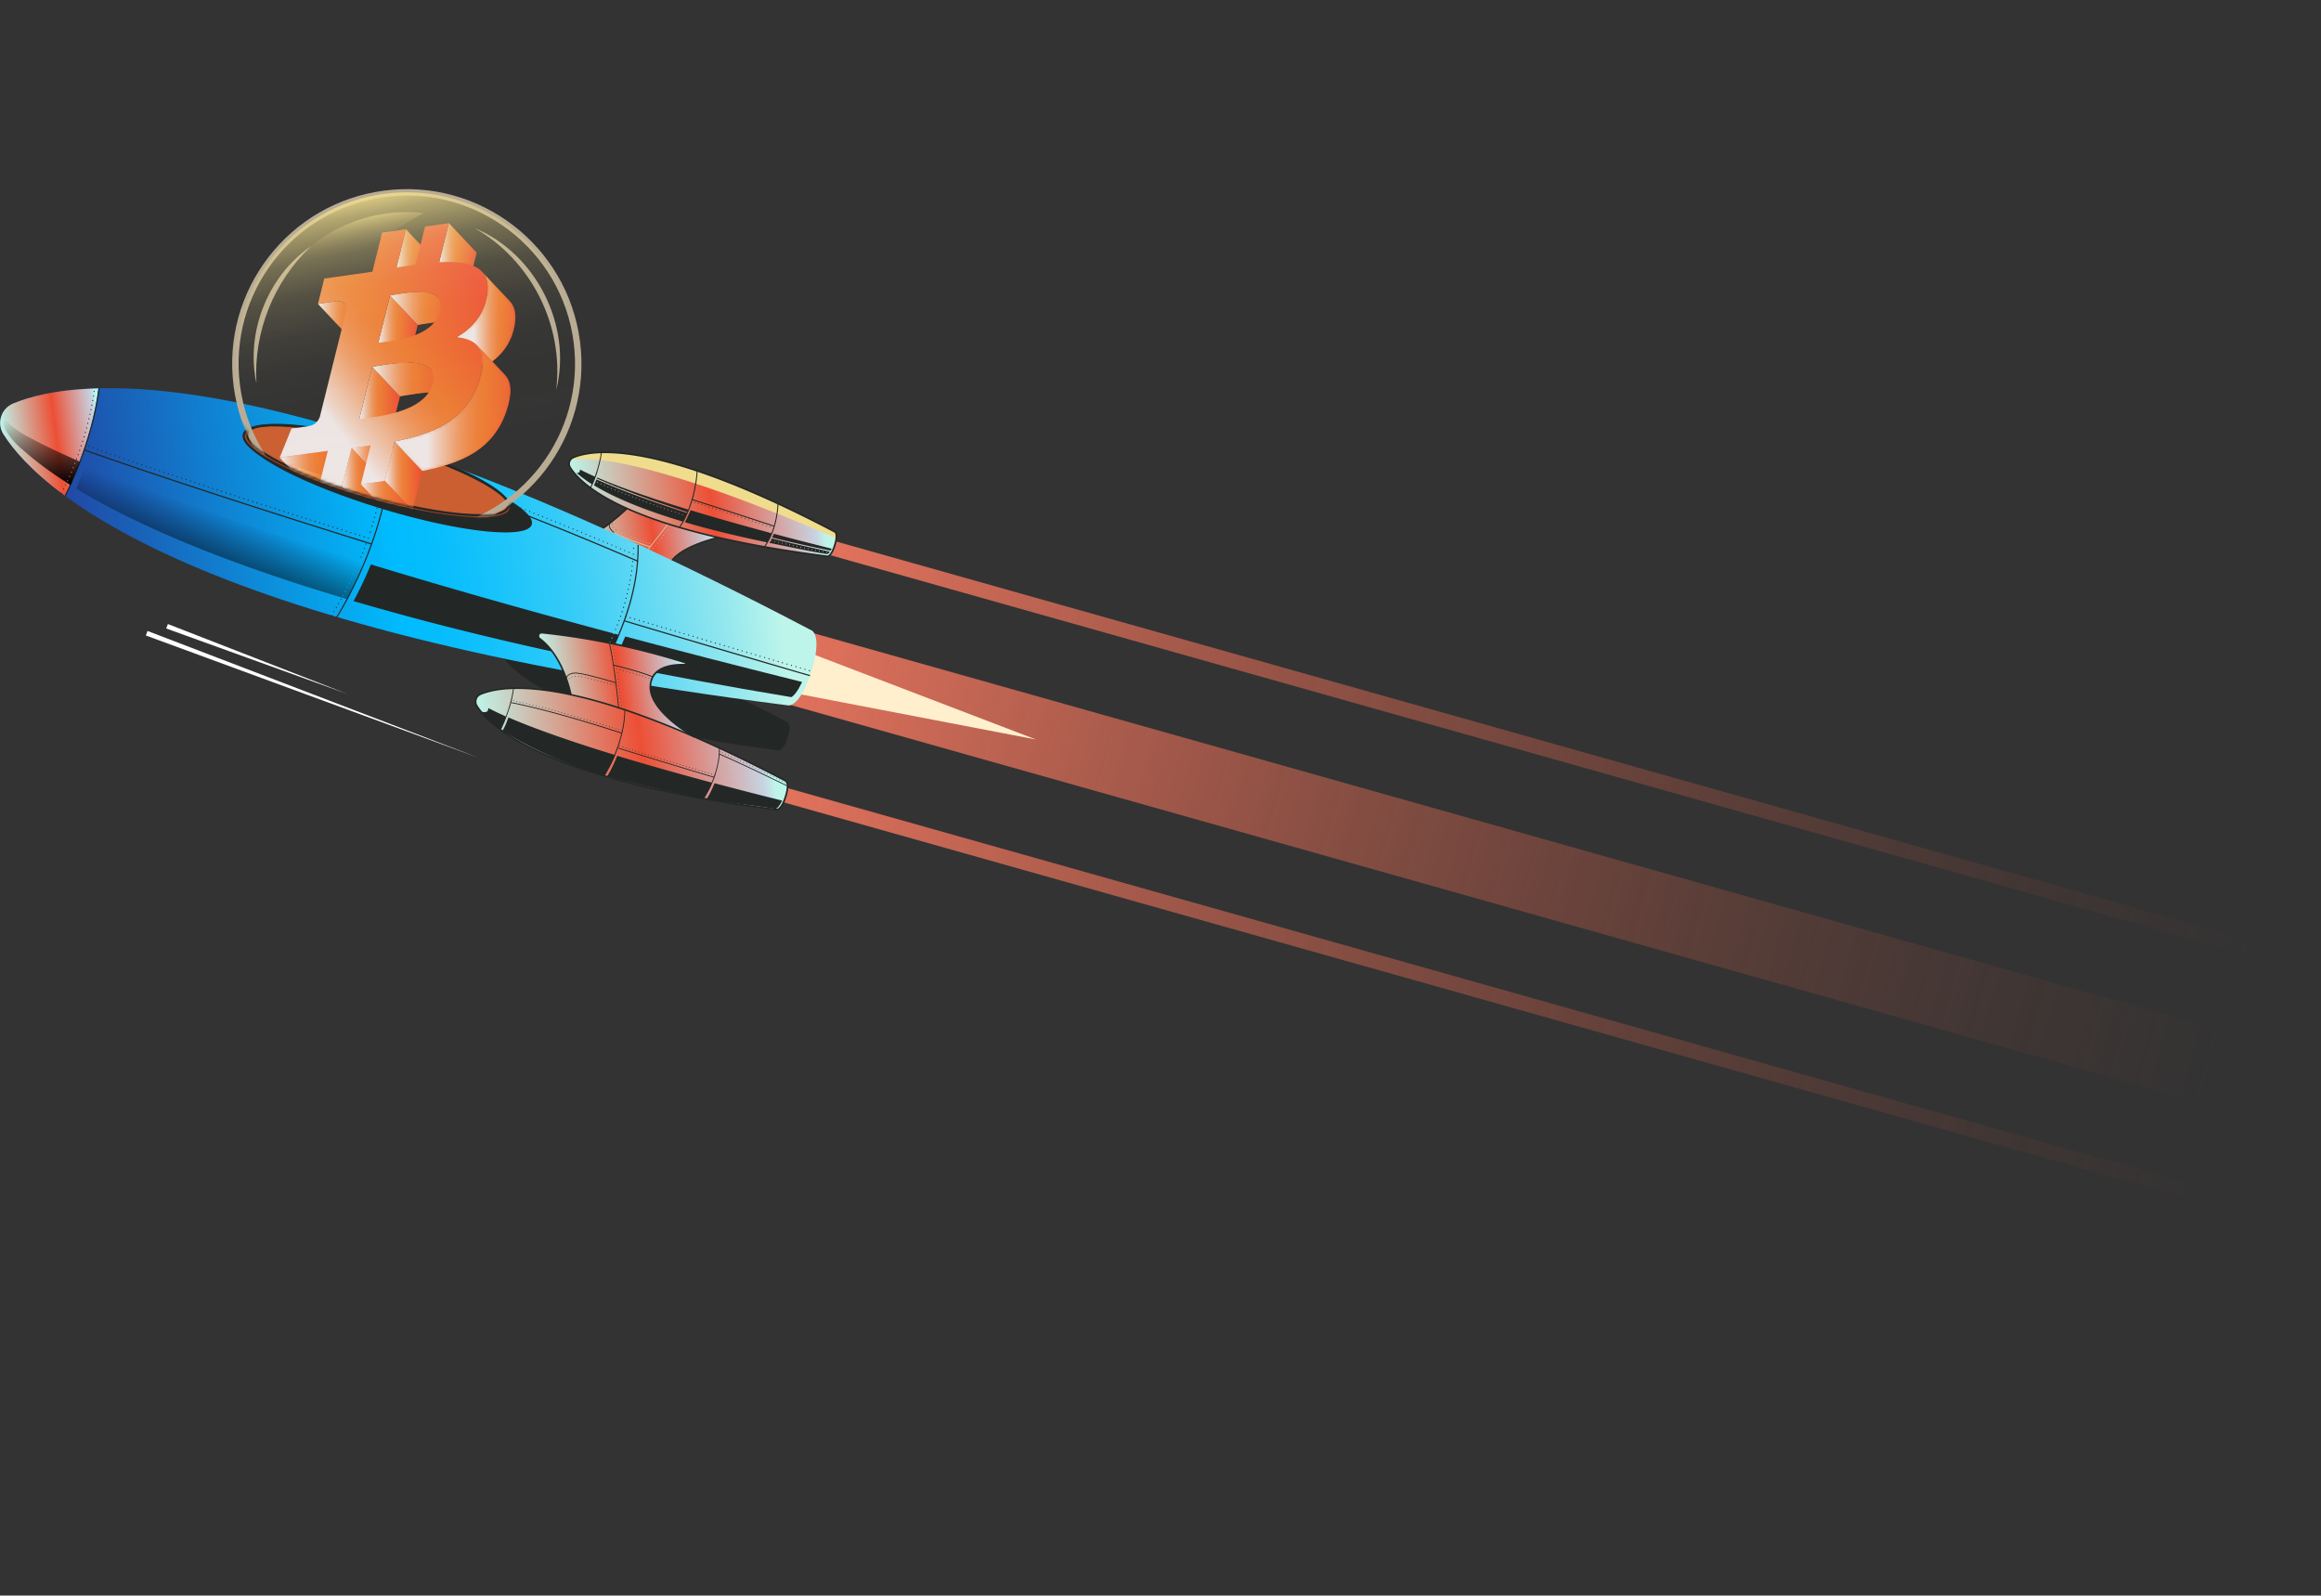 <svg xmlns="http://www.w3.org/2000/svg" width="803" height="552" fill="none"><rect width="100%" height="100%" fill="#333333" stroke="none"/><g clip-path="url(#a)"><path fill="url(#b)" d="m284.956 186.112 496.85 140.106-1.386 4.917-496.85-140.106z"/><path fill="url(#c)" d="m268.755 271.599 496.85 140.106-1.386 4.917-496.85-140.106z"/><path fill="url(#d)" d="M274.401 217.071 771.25 357.177l-7.068 25.075-496.85-140.106z"/><path fill="#FFEFCD" d="m272.003 222.767-5.358 15.454 91.812 17.625z"/></g><path fill="#232826" d="M174.576 222.099c-.8.328-1.387.994-1.645 1.813a2.9 2.9 0 0 0 .315 2.428c4.349 6.901 22.452 23.973 96.126 33.278.283.019 1.764-.032 3.134-4.391 1.371-4.359.189-5.244-.084-5.405-65.725-34.526-90.319-30.916-97.85-27.751z"/><path fill="#C9CDA9" d="m199.808 186.872 35.545 18.908s-5.68-3.753-3.654-10.19c1.99-6.291 17.618-9.777 17.618-9.777l-30.7-11.426s-12.733 12.596-18.813 12.458z"/><path fill="url(#e)" d="m218.593 174.417 30.701 11.426s-15.66 3.461-17.618 9.776c-2.03 6.409 3.653 10.191 3.653 10.191l-35.545-18.908c2.842.052 7.123-2.636 10.868-5.563-.103.715.048 2.099 2.26 3.355 2.365 1.35 8.918 3.615 11.763 4.565-3.016 3.787-5.007 6.177-5.031 6.209l.222.195s5.413-6.51 12.03-15.198l-.218-.168c-2.518 3.301-4.851 6.298-6.811 8.713-2.786-.93-9.429-3.24-11.79-4.561-2.607-1.486-2.169-3.087-2.067-3.381.282-.204.561-.437.812-.666.062.048.169.006.189-.053l-.011-.082c3.683-2.976 6.542-5.816 6.542-5.816zm6.138 13.544s-.165.021-.186.08c-.017.086.022.166.081.186.086.017.165-.021.186-.08.016-.087-.022-.166-.108-.183zm-1.058-.368s-.166.021-.186.08c-.017.086.022.166.08.186.059.021.166-.021.186-.08 0 0-.021-.166-.08-.186m-1.089-.392s-.166.021-.186.08c-.017.087.021.166.08.186.086.017.166-.021.186-.08 0 0-.021-.166-.08-.186m-1.086-.364s-.166.021-.186.08c-.017.086.022.165.08.186.087.017.166-.022.186-.08 0 0-.021-.166-.08-.186m-1.089-.392s-.166.021-.186.08c-.017.086.021.165.08.186.086.017.166-.022.186-.08 0 0-.022-.166-.08-.186m-1.066-.424s-.165.022-.186.081c-.016.086.022.165.081.186.086.017.138-.018.186-.08 0 0-.022-.166-.081-.187m-1.061-.395s-.166.021-.186.08c-.021.059.021.166.08.186.086.017.166-.021.186-.08 0 0-.022-.166-.08-.186m-1.066-.423s-.165.021-.186.08c-.017.086.022.166.081.186.086.017.165-.021.186-.08 0 0-.022-.166-.081-.186m-1.069-.451s-.165.022-.186.08c-.016.087.022.166.081.186.086.017.165-.021.186-.08 0 0-.022-.165-.081-.186m-1.041-.454s-.165.021-.186.08c-.048.062.018.138.08.186.063.048.166-.021.186-.08 0 0-.021-.166-.08-.186m-1.021-.513s-.169-.006-.193.025c-.048.062-.006.169.053.189.062.048.141.01.189-.052l-.003-.028c-.007-.055-.018-.138-.077-.158zm-.921-.61s-.145-.038-.193.025a.135.135 0 0 0 .025.193.135.135 0 0 0 .193-.025l-.007-.055-.022-.166zm-.953-.859s-.065.149-.031.2c.035.052.122.069.201.03 0 0 .051-.034.048-.062l-.018-.138c-.035-.052-.149-.065-.2-.03m-.416-1.041s-.128.101-.12.156c.01.083.1.128.156.12.055-.007.106-.042.099-.097l-.011-.082c-.01-.083-.1-.128-.155-.121zm9.077 14.567s-.037.145.025.193a.135.135 0 0 0 .193-.025l.021-.059c-.008-.055-.015-.11-.05-.162a.135.135 0 0 0-.193.025zm.921-.905s-.146-.038-.194.025a.134.134 0 0 0 .026.193.135.135 0 0 0 .193-.025l.02-.059c-.007-.055-.014-.11-.049-.162zm.727-.881s-.145-.037-.193.025a.136.136 0 0 0 .025.194.135.135 0 0 0 .193-.025l-.007-.056-.021-.165zm.728-.88s-.145-.037-.193.025a.135.135 0 0 0 .025.194.135.135 0 0 0 .193-.025l-.007-.056-.022-.165zm.724-.907s-.145-.038-.193.025a.134.134 0 0 0 .025.193.135.135 0 0 0 .193-.025l.02-.059c-.007-.055-.014-.11-.049-.162zm.727-.88s-.145-.038-.193.025a.135.135 0 0 0 .025.193.136.136 0 0 0 .194-.025l.02-.059-.022-.166zm.697-.905s-.145-.037-.193.025a.135.135 0 0 0 .025.194.135.135 0 0 0 .193-.025l.02-.059c-.007-.055-.014-.111-.049-.162zm.728-.88s-.146-.037-.194.025a.136.136 0 0 0 .025.194.136.136 0 0 0 .194-.025l.02-.059-.021-.166zm.503-.879s-.038.145.025.193a.133.133 0 0 0 .193-.025l.02-.058a.34.34 0 0 0-.049-.162.134.134 0 0 0-.193.025zm.917-.932s-.145-.038-.193.025a.134.134 0 0 0 .025.193.135.135 0 0 0 .193-.025l.02-.059c-.007-.055-.014-.11-.049-.162zm.724-.908s-.145-.037-.193.025a.135.135 0 0 0 .025.193.135.135 0 0 0 .193-.025l.021-.059-.022-.165zm.696-.904s-.145-.038-.193.025a.135.135 0 0 0 .025.193.136.136 0 0 0 .194-.025l-.004-.028zm.7-.877s-.145-.037-.193.025a.135.135 0 0 0 .025.193.134.134 0 0 0 .194-.025l.02-.058a.34.34 0 0 0-.049-.162zm.724-.907s-.145-.038-.193.025a.135.135 0 0 0 .025.193.136.136 0 0 0 .194-.025l.02-.059c-.007-.055-.014-.11-.049-.162zm.697-.905s-.145-.037-.193.025a.135.135 0 0 0 .025.194.135.135 0 0 0 .193-.025l.02-.059-.021-.166zm.693-.931s-.145-.038-.193.025a.133.133 0 0 0 .025.193.135.135 0 0 0 .193-.025l-.007-.055c-.008-.055-.015-.111-.049-.162zm.696-.904s-.145-.038-.193.025a.135.135 0 0 0 .025.193.135.135 0 0 0 .193-.025l.021-.059c-.008-.055-.015-.11-.049-.162z"/><path fill="#232826" d="M249.395 185.994c-.166.022-15.514 3.499-17.418 9.583-1.928 6.115 3.309 9.701 3.555 9.866l-.329.491s-5.819-3.96-3.779-10.51c2.006-6.378 17.192-9.806 17.844-9.974l.131.572zM218.829 174.501c-.522.517-12.892 12.672-18.999 12.538l.011-.562c5.883.135 18.476-12.246 18.599-12.374z"/><path fill="#232826" d="m213.215 183.339-.022-.166s-.145-.037-.193.025c0 0-.037.145.025.193 0 0 .145.037.193-.025l-.007-.055zm-.809-.822-.018-.138s-.148-.065-.2-.03c0 0-.065.149-.03.201 0 0 .121.068.2.03 0 0 .052-.035.048-.063m-.443-1.037-.011-.082s-.101-.128-.156-.12c0 0-.127.1-.12.155 0 0 .101.128.156.121s.107-.042.1-.098zM210.79 180.874l.27.133s-.718 1.609 1.499 3.117l-.227.198c-2.345-1.632-1.535-3.393-1.539-3.421z"/><path fill="url(#f)" d="M197.265 161.717c3.712 5.889 20.036 22.014 88.977 30.756 0 0 1.309.139 2.56-3.84s.102-4.615.102-4.615c-61.54-32.349-84.13-28.438-90.572-25.751-1.358.569-1.871 2.235-1.095 3.453z"/><path fill="#EFDC8D" d="M288.908 184.019s1.118.613-.017 4.408c.594-2.125-.537-2.624-.537-2.624-63.105-27.32-84.368-27.678-90.233-26.805-.607.078-.989.38-1.112.733a2.4 2.4 0 0 1 1.35-1.494c6.411-2.712 29.032-6.599 90.573 25.751z"/><path fill="#232826" d="M205.84 164.85c.2.03-.26 1.24-.475 1.745-.15.357-.493.962-.614.894-.183-.117-.363-.206-.519-.326-2.054-1.333-3.585-2.538-4.757-3.564.287.047.618.004.848-.166.251-.229.339-.634.347-1a80 80 0 0 0 4.609 2.209c.18.089.36.178.564.236zM266.88 184.46c.287.047-.705 1.916-1.088 2.639-.113.211-.271.512-.464.537-.2-.03-.432-.084-.636-.142-10.875-2.266-20.041-4.558-27.747-6.842.561-1.083 1.279-2.467 1.958-4.155 7.685 2.343 16.722 4.932 27.365 7.79.204.058.408.116.608.146zM267.979 181.903l-.098.321a2905 2905 0 0 0-28.481-9.245l.099-.321c8.519 2.712 18.1 5.82 28.48 9.245M267.866 182.761s-.021-.166-.111-.21c0 0-.166.021-.21.111 0 0 .021.166.111.21 0 0 .166-.021.21-.111m-1.262-.426s-.021-.166-.111-.21c0 0-.166.021-.21.111 0 0 .021.166.111.21 0 0 .166-.021.21-.111m-1.231-.402s-.021-.165-.111-.21c0 0-.166.022-.21.112 0 0 .021.165.111.21 0 0 .166-.022.21-.112m-1.258-.398s-.022-.165-.112-.21c0 0-.165.022-.21.112 0 0 .025.193.112.21 0 0 .165-.022.21-.112m-1.231-.401s-.022-.166-.112-.211c0 0-.165.022-.21.112 0 0 .022.166.112.21 0 0 .165-.021.21-.111m-1.235-.43s-.021-.165-.111-.21c0 0-.166.022-.21.112 0 0 .021.165.111.21 0 0 .166-.022.21-.112m-1.231-.401s-.021-.166-.111-.211c0 0-.166.022-.21.112 0 0 .021.166.111.21 0 0 .166-.021.21-.111m-1.258-.399s-.022-.165-.112-.21c0 0-.165.022-.21.112 0 0 .022.165.112.21s.165-.022.21-.112m-1.231-.401s-.025-.193-.112-.21c0 0-.165.021-.21.111 0 0 .022.166.112.21 0 0 .165-.021.21-.111m-1.262-.426s-.022-.166-.112-.21c0 0-.165.021-.21.111 0 0 .022.166.112.21.09.045.165-.021.21-.111m-1.231-.402s-.022-.165-.112-.21c0 0-.165.022-.21.112 0 0 .022.165.112.21.086.017.165-.022.21-.112m-1.259-.398s-.021-.165-.111-.21c0 0-.166.022-.21.112 0 0 .021.165.111.21.087.017.193-.025.21-.112m-1.231-.401s-.021-.166-.111-.211c0 0-.166.022-.21.112 0 0 .021.166.111.21 0 0 .193-.025.21-.111m-1.231-.402s-.025-.193-.111-.21c0 0-.166.021-.21.111 0 0 .021.166.111.21 0 0 .193-.025.21-.111m-1.262-.426s-.021-.165-.111-.21c0 0-.166.022-.21.111 0 0 .021.166.111.211 0 0 .166-.022.21-.112m-1.231-.402s-.025-.193-.111-.21c0 0-.166.022-.21.112 0 0 .021.165.111.21 0 0 .166-.022.21-.112m-1.258-.398s-.022-.165-.112-.21c0 0-.165.022-.21.112 0 0 .022.165.112.21.086.017.165-.022.21-.112m-1.231-.401s-.022-.166-.112-.21c0 0-.165.021-.21.111 0 0 .022.166.112.21.086.017.165-.021.21-.111m-1.259-.398s-.021-.166-.111-.211c0 0-.166.022-.21.112 0 0 .021.165.111.21.087.017.166-.022.21-.111m-1.231-.402s-.021-.166-.111-.21c0 0-.166.021-.21.111 0 0 .025.193.111.21 0 0 .166-.021.21-.111m-1.258-.398s-.022-.166-.112-.21c0 0-.165.021-.21.111 0 0 .025.193.112.21 0 0 .193-.025.21-.111m-1.231-.402s-.022-.166-.112-.21c0 0-.165.021-.21.111 0 0 .025.194.112.21 0 0 .165-.021.21-.111m-1.255-.37s-.022-.166-.112-.211c0 0-.165.022-.21.112 0 0 .022.165.112.21.086.017.165-.022.21-.111M206.358 165.843c7.636 3.472 18.219 7.376 31.43 11.641-.13.297-.239.536-.372.806l-.032-.024c-.086-.017-.193.025-.21.111-.016.087.022.166.112.21-.328.716-.667 1.35-.961 1.893-.086-.017-.173-.034-.235-.082-.204-.058-.408-.115-.584-.177-14.925-4.491-24.215-8.815-30.004-12.331.239-.536.539-1.248.88-2.078zm29.768 12.025s-.166.021-.21.111c-.017.087.021.166.111.21.087.017.194-.025.21-.111.017-.087-.025-.193-.111-.21m-1.231-.402s-.166.021-.21.111c-.017.087.022.166.111.211.087.016.194-.026.211-.112s-.026-.193-.112-.21m-1.234-.429s-.166.021-.21.111c-.017.087.021.166.111.21.086.017.166-.021.21-.111.017-.087-.025-.193-.111-.21m-1.235-.43s-.166.022-.21.112c-.017.086.022.165.111.21.087.017.166-.022.211-.111.016-.087-.022-.166-.112-.211m-1.234-.429s-.194.025-.211.112c-.016.086.022.165.112.21s.166-.022.214-.084c.016-.087-.022-.166-.112-.21zm-1.231-.402s-.166.022-.21.112c-.017.086.021.165.111.21s.166-.022.214-.084c.017-.086-.025-.193-.112-.21zm-1.262-.425s-.166.021-.214.084c-.017.086.025.193.111.21.087.017.166-.022.21-.112.017-.086-.021-.165-.111-.21zm-1.211-.461s-.166.022-.21.112.021.165.111.21.166-.022.214-.084c0 0-.021-.166-.111-.21zm-1.234-.429s-.166.021-.214.084a.21.21 0 0 0 .084.213c.086.017.193-.025.21-.111s-.022-.166-.112-.21zm-1.235-.429s-.166.021-.21.111a.22.22 0 0 0 .084.214c.086.017.193-.025.213-.084 0 0-.025-.193-.111-.21zm-1.238-.457s-.193.025-.214.084a.22.22 0 0 0 .084.213c.087.017.193-.025.21-.111a.22.22 0 0 0-.084-.214zm-1.211-.461s-.193.025-.213.084c-.017.087.025.193.111.21a.22.22 0 0 0 .214-.084s-.025-.193-.084-.213zm-1.238-.457s-.165.022-.21.112a.22.22 0 0 0 .084.214c.087.016.193-.026.21-.112a.22.22 0 0 0-.084-.214m-1.21-.46s-.166.021-.214.084c-.017.086.025.193.084.213.09.045.193-.025.214-.083 0 0-.022-.166-.084-.214m-1.238-.457s-.166.022-.214.084c-.017.086.022.166.112.21a.21.21 0 0 0 .213-.084s-.021-.165-.084-.213zm-1.211-.46s-.193.025-.213.083c-.045.09.021.166.084.214 0 0 .165-.021.213-.084 0 0-.025-.193-.084-.213m-1.214-.488s-.193.025-.213.083c-.045.09.021.166.083.214.09.045.166-.021.214-.084 0 0-.021-.165-.084-.213m-1.21-.461s-.166.022-.214.084a.22.22 0 0 0 .084.214c.09.044.166-.022.214-.084 0 0-.022-.166-.084-.214m-1.214-.488s-.194.025-.214.084c-.017.086.025.193.084.214.09.044.193-.026.213-.084 0 0-.021-.166-.083-.214m-1.214-.488s-.194.025-.214.084c-.045.09.021.165.084.213.09.045.193-.025.213-.083a.22.22 0 0 0-.083-.214m-1.218-.516s-.166.022-.214.084c-.044.09.025.193.084.214a.22.22 0 0 0 .214-.084s-.022-.166-.084-.214m-1.19-.519s-.166.022-.214.084c-.044.09.022.166.084.214.09.044.166-.022.214-.084 0 0-.022-.166-.084-.214m-1.218-.516s-.165.022-.213.084c-.045.09.021.166.083.214.09.044.166-.022.214-.084a.22.22 0 0 0-.084-.214m-1.19-.519s-.166.022-.214.084c-.044.09.022.166.084.214.09.044.166-.022.214-.084a.22.22 0 0 0-.084-.214m-1.19-.519s-.166.021-.214.084c-.044.09.022.165.084.213.09.045.169.007.214-.083a.22.22 0 0 0-.084-.214"/><path fill="#232826" d="M206.642 165.19s-.082.235-.15.356c7.632 3.445 18.191 7.38 31.433 11.669.134-.27.236-.564.366-.861l-.236-.082c-.204-.058-.408-.115-.584-.177-15.053-4.615-24.702-8.247-30.829-10.905"/><path fill="#232826" d="m237.858 177.531.098-.321-.055.007c-.045.09-.085.208-.13.298 0 0 .055-.008.059.02zM237.477 178.476s-.018-.138-.08-.186l-.133.27c.086.017.165-.021.21-.111zM266.977 186.295a631 631 0 0 0 20.152 4.544c-.284.402-.628.783-.924.877-7.346-1.236-13.787-2.646-20.015-3.916.254-.425.496-.934.787-1.505m-.01.787s-.025-.193-.111-.21c-.087-.017-.166.022-.183.108s.022.166.112.21c0 0 .165-.021.182-.108m1.276.312s-.026-.193-.112-.21-.166.021-.21.111c-.017.087.021.166.135.179.087.017.166-.021.183-.108zm1.271.284s-.025-.193-.111-.21c-.087-.017-.166.021-.21.111-.017.087.021.166.111.21.087.017.166-.021.183-.107zm1.272.284s-.025-.193-.111-.21c-.083.011-.166.022-.179.136-.017.086.021.165.108.182.086.017.165-.021.182-.108m1.3.281s-.026-.193-.14-.207c-.086-.017-.165.022-.178.136-.017.086.021.165.135.179.086.016.166-.022.183-.108m1.271.284s-.025-.193-.111-.21c-.087-.017-.193.025-.21.111-.017.087.021.166.111.21.087.017.166-.021.183-.108zm1.272.284s-.025-.193-.111-.21c-.083.011-.166.021-.207.139-.017.086.022.166.136.179.086.017.165-.022.182-.108m11.217 2.306s.022.166.136.179c.086.017.165-.021.182-.108 0 0-.025-.193-.139-.206-.086-.017-.193.025-.179.135m-1.295-.253s.021.166.135.179c.086.017.166-.021.182-.108 0 0-.025-.193-.111-.21-.083.011-.193.025-.179.136zm-1.269-.256s.022.165.136.179c.086.017.165-.022.182-.108 0 0-.021-.166-.135-.179-.087-.017-.166.022-.179.135zm-1.296-.253s.022.166.136.179c.086.017.166-.022.182-.108 0 0-.025-.193-.111-.21-.083.011-.193.025-.179.135zm-1.268-.257s.022.166.112.21c.083-.01.165-.021.182-.107.017-.087-.021-.166-.135-.179-.087-.017-.194.025-.179.135zm-1.272-.284s.022.166.136.179c.086.017.166-.021.182-.108 0 0-.025-.193-.139-.206-.086-.017-.165.021-.179.135m-1.295-.253s.021.166.135.179c.087.017.166-.021.183-.108.016-.086-.022-.165-.136-.179-.086-.016-.166.022-.179.136zm-1.272-.284s.021.166.111.21c.087.017.166-.021.183-.108 0 0-.025-.193-.139-.206-.087-.017-.166.021-.179.135zm-1.3-.28s.022.165.14.206c.086.017.165-.021.182-.108 0 0-.025-.193-.139-.206-.087-.017-.166.021-.21.111zM287.756 189.833l-.64-.17a1176 1176 0 0 1-19.398-5.006 24 24 0 0 1-.587 1.311 532 532 0 0 0 20.207 4.536c.261-.37.414-.699.414-.699z"/><path fill="#232826" d="M239.355 173.716c-.911 2.924-2.246 6.043-4.175 8.903l-.277-.188c5.724-8.431 6.126-19.371 6.115-19.453l.339.012s-.17 4.96-1.999 10.754zM206.723 163.22c-.578 1.815-1.331 3.793-2.323 5.661l-.301-.158c2.907-5.483 3.817-12.084 3.81-12.139l.315.044s-.397 2.997-1.529 6.596zM267.921 182.553c-.693 2.222-1.731 4.602-3.305 6.742l-.277-.189c4.567-6.316 4.654-14.718 4.643-14.8l.339.012s-.034 3.848-1.427 8.238z"/><path fill="#232826" d="M289.043 183.75c-60.997-32.054-83.827-28.701-90.797-25.749-.72.29-1.259.893-1.497 1.654a2.6 2.6 0 0 0 .287 2.208c4.032 6.409 20.821 22.221 89.189 30.868.169.007 1.578.048 2.87-4.048s.093-4.895-.055-4.96zm-2.748 8.439c-68.113-8.625-84.77-24.285-88.791-30.612a2.14 2.14 0 0 1-.226-1.738 2.1 2.1 0 0 1 1.178-1.304c6.89-2.914 29.531-6.214 90.289 25.731 0 0 .929.666-.227 4.295s-2.251 3.632-2.251 3.632z"/><path fill="url(#g)" d="M1.129 150.171c11.375 18 61.135 67.252 271.72 93.882 0 0 4.017.462 7.849-11.737 3.835-12.172.27-14.123.27-14.123C93.07 119.475 24.082 131.339 4.444 139.61c-4.124 1.742-5.715 6.775-3.315 10.561"/><path fill="url(#h)" d="M34.066 134.353c-2.235 18.445-11.167 36.103-11.652 37.12-11.887-8.757-18.078-16.233-21.26-21.292-2.373-3.789-.782-8.822 3.314-10.56 5.51-2.313 14.855-4.9 29.598-5.268"/><path fill="#232826" d="M277.493 235.917s-1.922 4.43-3.752 5.257c-22.461-3.739-43.082-7.575-62.051-11.43 1.39-2.481 3.018-5.723 4.625-9.552 18.2 4.853 37.889 9.933 59.235 15.247zM130.411 183.331c-5.545 17.583-13.656 30.112-13.769 30.323l-.336-.209c.189-.277 18.397-28.398 18.751-59.59l.394.005c-.126 10.483-2.259 20.636-5.036 29.499zM30.394 152.535c-3.458 10.971-7.603 19.029-7.671 19.15l-.36-.178c.089-.18 9.388-18.25 11.699-37.182l.4.061c-.773 6.358-2.345 12.622-4.068 18.149M217.433 211.103c-4.206 13.425-10.719 22.912-10.815 23.037l-.339-.237c.14-.215 14.695-21.463 14.283-45.373l.393.005c.15 8.062-1.397 15.81-3.522 22.568"/><path fill="url(#i)" d="M26.299 168.971a160 160 0 0 0 3.464-8.335c18.791 8.115 48.24 19.198 94.16 33.282.585.176 1.2.377 1.784.554l.349.095a136 136 0 0 1-5.987 12.675c-.262-.078-.145-.037-.376-.091-.612-.174-1.228-.375-1.84-.548-45.531-13.684-73.934-26.867-91.582-37.629zm92.514 36.806s-.225.001-.269.091-.027.228.091.269c.09.045.228.027.269-.091l-.004-.027a.22.22 0 0 0-.115-.238zm.769-1.418s-.224.001-.268.09c-.045.09.001.225.091.269.093.072.224-.001.269-.091a.27.27 0 0 0-.088-.241zm.712-1.44s-.225.001-.269.091.001.225.091.269.224-.001.269-.091c0 0-.029-.221-.119-.265zm.707-1.467s-.224.002-.269.091c-.044.09.001.225.091.269s.225-.001.269-.091a.22.22 0 0 0-.115-.237zm.708-1.466s-.225.001-.269.091.001.224.091.268.224-.001.269-.091c0 0-.029-.22-.119-.265zm2.452-5.538s.22-.029.265-.119c.044-.089-.029-.22-.119-.265-.117-.041-.221.029-.265.119s.001.224.119.265m-.622 1.484s.221-.029.269-.091c0 0-.028-.221-.118-.265-.118-.041-.221.028-.266.118-.044.09.029.221.119.265zm-.648 1.487s.224-.001.269-.091c0 0-.029-.221-.119-.265-.118-.041-.221.028-.269.091a.22.22 0 0 0 .091.269zm-.68 1.463s.224-.001.269-.091c0 0-.029-.221-.119-.265a.22.22 0 0 0-.269.091.22.22 0 0 0 .091.269z"/><path fill="#232826" d="M129.39 178.921s.028.221.146.261c.114.014.221-.028.234-.142 0 0-.029-.221-.146-.262-.118-.041-.221.029-.262.146zM125.849 189.677s.029.221.119.265c.117.041.221-.028.265-.118 0 0-.029-.221-.119-.266-.117-.041-.22.029-.265.119M128.946 180.467s.029.22.147.261c.09.045.22-.028.234-.142 0 0-.029-.221-.146-.262-.118-.041-.221.029-.262.146zM127.89 184.025s.028.221.146.262.221-.029.265-.119c.041-.117-.028-.221-.146-.261s-.221.028-.265.118M128.471 182.014s.028.22.146.261.221-.028.261-.146-.028-.221-.146-.262c-.117-.04-.221.029-.265.119zM126.404 188.148s.029.22.119.265c.117.041.221-.029.265-.119.041-.117-.029-.221-.119-.265-.117-.041-.22.029-.265.119M125.287 191.181s.028.221.118.265c.118.041.221-.029.266-.119 0 0-.029-.22-.119-.265-.118-.041-.221.029-.265.119M116.203 210.093s-.026.228.063.272c.09.045.228.027.273-.063 0 0-.029-.221-.091-.269-.09-.045-.228-.027-.273.063zM114.542 212.862s-.03.2.036.276c.093.072.228.027.276-.036l-.007-.055s.033-.173-.033-.248c-.093-.072-.228-.027-.276.035zM117.007 208.698s-.027.228.063.272.228.027.273-.063l-.007-.055s.002-.197-.088-.241c-.09-.045-.228-.027-.272.063zM124.692 192.659s.029.221.119.266c.117.04.22-.029.265-.119 0 0-.029-.221-.119-.265-.117-.041-.221.028-.265.118M117.804 207.276s-.027.228.063.273c.09.044.228.026.269-.091 0 0-.029-.221-.091-.269-.094-.072-.228-.027-.272.063zM115.377 211.489s-.026.228.064.273c.093.072.2.03.272-.064l-.003-.027a.27.27 0 0 0-.088-.241c-.093-.072-.228-.027-.272.063zM133.053 158.298s.084.213.198.227c.11-.015.193-.025.206-.139l-.007-.056c-.014-.11-.084-.213-.198-.226-.11.014-.213.083-.227.197zM132.93 159.913s.084.213.198.227c.083-.011.19-.053.207-.139-.018-.138-.088-.242-.202-.255-.11.014-.213.084-.227.198zM132.778 161.532s.084.214.17.231c.083-.011.194-.025.207-.139-.018-.138-.088-.241-.174-.258-.114-.014-.217.056-.23.17zM132.589 163.131s.056.217.17.23c.083-.01.193-.025.206-.139-.017-.138-.059-.244-.173-.258-.114-.013-.218.057-.231.171zM133.231 155.106s.084.213.195.199c.083-.011.189-.053.206-.139l-.007-.055c-.014-.111-.084-.214-.198-.227-.11.014-.213.084-.199.194zM133.271 153.473s.084.213.194.199a.26.26 0 0 0 .207-.139l-.008-.055c-.014-.111-.083-.214-.194-.2-.11.015-.213.084-.199.195M133.156 156.714s.084.213.197.227a.25.25 0 0 0 .207-.139l-.007-.056s-.057-.217-.17-.23c-.111.014-.214.084-.227.198M129.81 177.381s.029.22.146.261c.114.014.221-.028.234-.142 0 0-.028-.221-.146-.262-.114-.013-.221.029-.234.143M132.373 164.727s.057.217.171.231c.083-.011.193-.025.234-.143l-.004-.027c.013-.114-.056-.218-.17-.231s-.217.056-.231.17M131.289 171.068s.029.221.17.231c.114.013.221-.029.235-.143s-.029-.221-.143-.234-.221.029-.234.143zM131.593 169.514s.028.221.17.231c.114.013.193-.025.234-.143 0 0-.032-.248-.174-.258-.114-.013-.221.029-.23.17M131.888 167.906s.056.217.17.23a.206.206 0 0 0 .234-.142s-.032-.249-.174-.258c-.114-.014-.221.028-.23.17M132.159 166.325s.056.218.17.231c.083-.011.194-.025.207-.139 0 0-.06-.245-.174-.258s-.217.056-.231.17zM130.217 175.81s.029.22.143.234c.114.013.221-.029.234-.143 0 0-.029-.221-.146-.261-.114-.014-.221.028-.235.142zM130.579 174.248s.029.221.143.234.221-.028.234-.142c0 0-.029-.221-.146-.262-.114-.013-.221.029-.234.143zM130.96 172.656s.029.221.143.234.221-.028.234-.142c0 0-.029-.221-.146-.262-.114-.013-.221.029-.234.143zM212.544 219.286l-.011-.082c.377.091.785.207 1.162.298.856.113-2.154 5.892-3.275 8.058-.363.664-.952 1.751-1.069 1.71-.664-.138-1.7-.341-2.333-.455-33.199-6.893-61.168-13.931-84.691-20.871 1.766-3.26 3.872-7.574 5.987-12.675 23.465 7.144 51.073 15.071 83.58 23.765.117.041.231.054.321.099 0 0-.027.003-.051.034-.045.09.028.221.118.266.118.04.221-.029.269-.091zm-4.343 8.477s-.225.001-.269.091c-.072.094-.027.228.063.273.09.044.228.026.269-.091 0 0-.029-.221-.091-.269zm.77-1.418s-.225.001-.269.091.001.224.091.268.228.027.269-.091a.27.27 0 0 0-.088-.241zm.738-1.443s-.224.001-.269.091c-.044.09.002.224.092.269.09.044.224-.001.268-.091 0 0-.028-.221-.118-.266zm.711-1.439s-.224.001-.268.091.001.224.091.268.224-.001.269-.091c0 0-.029-.22-.092-.268m.708-1.467s-.224.001-.269.091a.22.22 0 0 0 .091.269c.09.044.225-.002.269-.091 0 0-.029-.221-.119-.266zm.68-1.464s-.224.001-.269.091c-.044.09.001.225.091.269s.225-.001.265-.118c.045-.09-.001-.225-.091-.269zM213.404 216.141s.029.221.119.265c.117.041.22-.029.265-.119 0 0-.029-.22-.119-.265-.09-.044-.221.029-.265.119M212.786 217.65s.028.22.118.265c.118.041.221-.029.266-.119 0 0-.029-.221-.119-.265-.118-.041-.221.029-.265.119M214.498 213.134s.029.221.119.265c.117.041.22-.029.265-.118.044-.09-.029-.221-.119-.266-.117-.041-.221.029-.265.119M213.961 214.637s.028.221.118.265c.118.041.221-.029.265-.118 0 0-.028-.221-.118-.266-.09-.044-.221.029-.265.119M215.03 211.58s.028.221.118.266c.118.041.221-.029.262-.146.041-.118-.029-.221-.119-.266-.117-.041-.22.029-.265.119zM207.135 229.272s-.026.228.064.273c.09.044.228.026.272-.064 0 0-.028-.221-.091-.269-.09-.044-.228-.026-.269.091zM215.502 210.06s.029.22.147.261.22-.028.261-.146c.045-.09-.028-.221-.142-.234s-.221.029-.262.146zM205.499 232.039s-.027.228.063.272c.094.073.228.027.276-.035l.02-.059c.017-.086-.021-.166-.087-.241-.09-.045-.228-.027-.272.063M206.33 230.639s-.027.228.063.272c.094.073.228.027.273-.063l-.004-.028a.27.27 0 0 0-.087-.241c-.09-.044-.228-.026-.273.064zM204.614 233.386s-.057.204.036.276c.094.072.204.058.276-.036 0 0-.003-.027.021-.059a.22.22 0 0 0-.084-.213c-.094-.072-.228-.027-.304.039zM218.332 197.489s.057.217.171.23c.083-.01.193-.025.234-.142l-.004-.028c.013-.114-.056-.217-.17-.23s-.217.056-.231.17M218.515 195.862s.084.214.171.231c.11-.014.193-.025.206-.139l-.004-.028c.014-.114-.056-.217-.17-.23s-.217.056-.23.17zM218.674 194.271s.084.214.198.227c.111-.014.194-.025.207-.139l-.004-.028c-.014-.11-.084-.213-.198-.227-.11.015-.213.084-.227.198zM219.031 189.679s.084.214.194.199c.083-.011.162-.049.179-.135l-.007-.055c-.014-.111-.08-.186-.194-.2-.111.015-.214.084-.2.194zM218.089 199.06s.057.218.171.231c.083-.011.193-.025.234-.143 0 0-.06-.245-.174-.258s-.217.056-.231.17M217.519 202.251s.028.221.17.23c.083-.01.193-.025.234-.142 0 0-.032-.249-.174-.258-.114-.014-.221.028-.234.142zM216.807 205.402s.029.221.143.235.22-.029.234-.143c0 0-.029-.221-.147-.262-.114-.013-.22.029-.234.143zM217.187 203.811s.028.22.142.234c.114.013.221-.029.235-.143 0 0-.029-.221-.147-.262-.114-.013-.221.029-.234.143zM216.419 206.938s.028.22.142.234c.114.013.221-.029.235-.143 0 0-.029-.221-.147-.262-.09-.044-.221.029-.261.147zM215.975 208.511s.028.221.146.262c.114.013.221-.029.262-.146.041-.118-.029-.221-.147-.262-.114-.013-.22.029-.261.146M217.822 200.668s.029.221.17.23c.114.014.193-.025.234-.142 0 0-.06-.245-.174-.258s-.217.056-.23.17M128.541 188.411c-41.624-12.985-75.067-23.915-99.399-32.547l.147-.384c24.332 8.632 57.774 19.562 99.399 32.547l-.119.38zM280.176 233.917l-3.789-1.08A10272 10272 0 0 1 216 214.988l.119-.38c19.067 5.694 39.378 11.676 60.387 17.848l3.789 1.081zM220.701 193.965l-.15.356c-30.948-13.33-59.786-24.465-85.747-33.11l.119-.38c25.961 8.645 54.827 19.776 85.775 33.106zM129.275 186.713s-.029-.221-.146-.262c0 0-.221.029-.262.146 0 0 .029.221.146.262.118.041.221-.029.262-.146m-1.611-.521s-.029-.221-.147-.262c0 0-.22.029-.261.146 0 0 .028.221.146.262s.221-.029.262-.146m-1.487-.425s-.029-.221-.146-.261c0 0-.221.028-.262.146 0 0 .029.22.146.261.118.041.221-.028.262-.146m-1.552-.5s-.029-.221-.147-.262c0 0-.22.029-.261.146 0 0 .028.221.146.262s.221-.029.262-.146m-1.522-.476s-.028-.221-.146-.262c0 0-.221.029-.262.146 0 0 .029.221.147.262s.22-.029.261-.146m-1.549-.473s-.028-.221-.146-.262c0 0-.221.029-.261.146 0 0 .028.221.146.262s.221-.029.261-.146m-1.552-.5s-.029-.221-.146-.262c0 0-.221.029-.262.146 0 0 .029.221.146.262.118.041.221-.029.262-.146m-1.549-.473s-.029-.221-.146-.262c0 0-.221.029-.262.146 0 0 .029.221.146.262.118.041.221-.028.262-.146m-1.521-.476s-.029-.221-.146-.262c0 0-.221.029-.262.146 0 0 .029.221.146.262.118.041.221-.029.262-.146m-1.553-.501s-.028-.22-.146-.261c0 0-.221.028-.262.146 0 0 .029.221.147.262.117.04.22-.029.261-.147m-1.549-.472s-.028-.221-.146-.262c0 0-.221.029-.261.146 0 0 .028.221.146.262s.221-.029.261-.146m-1.552-.501s-.029-.22-.146-.261c0 0-.221.028-.262.146 0 0 .029.221.146.262.118.04.221-.029.262-.147m-1.521-.476s-.029-.221-.147-.262c0 0-.22.029-.261.147 0 0 .028.22.146.261s.221-.028.262-.146m-1.553-.5s-.028-.221-.146-.262c0 0-.221.029-.262.146 0 0 .029.221.147.262s.22-.029.261-.146m-1.549-.473s-.028-.221-.118-.265c0 0-.221.029-.262.146 0 0 .029.221.146.262.118.041.221-.029.262-.146zm-1.525-.504s-.028-.221-.146-.261c0 0-.221.028-.261.146 0 0 .028.221.146.261s.221-.028.261-.146m-1.548-.472s-.029-.221-.147-.262c0 0-.22.029-.261.146 0 0 .028.221.146.262s.221-.029.262-.146m-1.553-.501s-.029-.221-.146-.261c0 0-.221.028-.262.146 0 0 .029.221.146.261 0 0 .221-.028.262-.146m-1.549-.472s-.028-.221-.118-.266c0 0-.221.029-.262.147 0 0 .029.22.119.265.117.041.22-.029.261-.146m-1.525-.504s-.028-.221-.146-.262c0 0-.22.029-.262.146 0 0 .03.221.147.262s.22-.029.261-.146m-1.552-.501s-.029-.22-.146-.261c0 0-.221.028-.262.146 0 0 .029.221.146.262.118.04.221-.029.262-.147m-1.521-.476s-.03-.221-.147-.262c0 0-.22.029-.261.147 0 0 .028.22.146.261s.22-.028.262-.146m-1.553-.5s-.029-.221-.146-.262c0 0-.22.029-.262.146 0 0 .029.221.146.262.118.041.221-.029.262-.146m-1.552-.5s-.029-.221-.147-.262c0 0-.22.029-.261.146 0 0 .028.221.146.262 0 0 .22-.029.265-.119zm-1.525-.504s-.029-.221-.146-.262c0 0-.221.029-.262.146 0 0 .029.221.146.262.118.041.22-.029.262-.146m-1.55-.473s-.028-.221-.145-.262c0 0-.221.029-.262.146 0 0 .029.221.146.262 0 0 .221-.028.262-.146m-1.552-.5s-.028-.221-.146-.262c0 0-.22.029-.261.146 0 0 .028.221.146.262s.22-.029.261-.146m-1.524-.504s-.03-.221-.147-.262c0 0-.22.029-.261.146 0 0 .028.221.146.262s.22-.029.262-.146m-1.553-.5s-.029-.221-.146-.262c0 0-.221.028-.262.146 0 0 .029.221.146.262 0 0 .221-.029.262-.146m-1.525-.504s-.029-.221-.146-.262c0 0-.22.029-.262.146 0 0 .029.221.147.262 0 0 .22-.029.265-.119zM83 172.058s-.028-.221-.146-.262c0 0-.22.029-.262.146 0 0 .03.221.147.262 0 0 .22-.028.261-.146m-1.525-.504s-.028-.221-.146-.262c0 0-.22.029-.261.147 0 0 .028.22.146.261s.22-.028.261-.146m-1.552-.5s-.029-.221-.146-.262c0 0-.221.029-.262.146 0 0 .029.221.146.262.118.041.221-.029.262-.146m-1.525-.504s-.029-.221-.119-.265c0 0-.22.028-.261.146 0 0 .028.221.146.262.118.04.22-.029.265-.119zm-1.552-.5s-.03-.221-.119-.266c0 0-.22.029-.262.147 0 0 .029.22.147.261s.22-.028.265-.118zm-1.525-.504s-.029-.221-.146-.262c0 0-.221.029-.262.146 0 0 .028.221.146.262 0 0 .22-.029.262-.146m-1.553-.501s-.028-.22-.118-.265c0 0-.221.029-.266.119 0 0 .03.221.147.261 0 0 .22-.028.261-.146zm-1.525-.503s-.028-.221-.115-.238c0 0-.22.029-.265.119 0 0 .029.22.119.265 0 0 .22-.029.261-.146m-1.552-.501s-.029-.221-.119-.265c0 0-.22.029-.265.119 0 0 .029.22.146.261 0 0 .221-.028.262-.146zm-1.525-.504s-.029-.22-.119-.265c0 0-.22.029-.265.119 0 0 .029.221.119.265 0 0 .22-.029.261-.146zm-1.552-.5s-.03-.221-.12-.265c0 0-.22.029-.264.118 0 0 .028.221.146.262 0 0 .22-.029.262-.146zm-1.529-.531s-.029-.221-.118-.266c0 0-.221.029-.266.119 0 0 .029.221.147.262s.22-.029.261-.147zm-1.525-.504s-.028-.221-.118-.265c0 0-.221.028-.266.118 0 0 .029.221.147.262 0 0 .22-.029.265-.119zm-1.525-.504s-.028-.221-.146-.262c0 0-.22.029-.265.119 0 0 .029.221.146.261 0 0 .22-.028.265-.118m-1.552-.5s-.029-.221-.146-.262c0 0-.221.029-.266.119 0 0 .03.22.147.261 0 0 .22-.028.265-.118m-1.525-.504s-.029-.221-.146-.262c0 0-.221.029-.266.119 0 0 .03.22.12.265 0 0 .22-.029.264-.119zm-1.528-.532s-.03-.221-.147-.261c0 0-.22.028-.261.146 0 0 .028.221.118.265 0 0 .221-.029.266-.119zm-1.553-.5s-.029-.221-.146-.262c0 0-.221.029-.265.119 0 0 .028.221.118.265 0 0 .221-.028.266-.118zm-1.528-.532s-.029-.22-.147-.261c0 0-.22.028-.265.118 0 0 .029.221.119.266 0 0 .22-.029.265-.119zm-1.525-.503s-.029-.221-.147-.262c0 0-.22.029-.265.119 0 0 .029.22.119.265 0 0 .22-.029.265-.119zm-1.556-.528s-.029-.221-.147-.262c0 0-.22.029-.265.119 0 0 .029.22.119.265 0 0 .22-.029.265-.119zm-1.525-.504s-.029-.221-.146-.262c0 0-.221.029-.266.119 0 0 .029.221.119.265 0 0 .22-.029.265-.119zm-1.529-.532s-.028-.22-.146-.261c0 0-.22.028-.261.146 0 0 .028.221.118.265 0 0 .22-.028.265-.118zm-1.525-.503s-.028-.221-.118-.266c0 0-.22.029-.265.119 0 0 .028.221.118.265 0 0 .221-.029.265-.118m-1.528-.532s-.029-.221-.119-.265c0 0-.22.028-.265.118 0 0 .029.221.119.266 0 0 .22-.029.265-.119m-1.556-.528s-.029-.221-.119-.265c0 0-.22.029-.265.118 0 0 .029.221.119.266 0 0 .22-.029.265-.119m-1.528-.531s-.03-.221-.12-.266c0 0-.22.029-.264.119 0 0 .028.221.146.262 0 0 .22-.029.265-.119zm-1.525-.504s-.029-.221-.119-.265c0 0-.22.028-.265.118 0 0 .029.221.118.265 0 0 .221-.028.266-.118m-1.529-.532s-.029-.22-.146-.261c0 0-.22.028-.265.118 0 0 .028.221.146.262 0 0 .22-.029.265-.119m-1.528-.531s-.029-.221-.147-.262c0 0-.22.029-.265.119 0 0 .029.221.119.265 0 0 .22-.029.265-.119zm-1.529-.532s-.028-.22-.146-.261c0 0-.22.028-.265.118 0 0 .029.221.118.266 0 0 .221-.029.266-.119zm-1.528-.531s-.029-.221-.119-.265c0 0-.22.028-.265.118 0 0 .029.221.119.266 0 0 .22-.029.265-.119m-1.529-.532s-.028-.22-.118-.265c0 0-.221.029-.265.119 0 0 .028.221.118.265 0 0 .22-.029.265-.119m-1.504-.562s-.029-.221-.115-.238c0 0-.22.029-.265.119 0 0 .028.221.118.265 0 0 .221-.029.265-.119zm-1.529-.532s-.028-.22-.118-.265c0 0-.221.029-.265.119 0 0 .028.22.118.265 0 0 .221-.029.265-.119M280.243 232.054s-.028-.22-.146-.261c0 0-.221.028-.262.146 0 0 .029.221.147.262.117.04.22-.029.234-.143zm-1.545-.445s-.029-.221-.146-.261c0 0-.221.028-.262.146 0 0 .029.221.143.234s.22-.029.261-.146zm-1.573-.441s-.029-.221-.146-.262c0 0-.221.029-.234.143 0 0 .028.22.142.234.118.041.221-.029.234-.143zm-1.549-.473s-.029-.221-.146-.262c0 0-.221.029-.234.143 0 0 .028.221.142.234.118.041.221-.029.262-.146zm-1.545-.445s-.029-.221-.146-.262c0 0-.221.029-.262.146 0 0 .029.221.143.235.117.04.22-.029.261-.147zm-1.546-.445s-.028-.221-.146-.262c0 0-.221.029-.261.146 0 0 .028.221.142.234s.221-.028.262-.146zm-1.576-.469s-.029-.221-.146-.262c0 0-.221.029-.262.146 0 0 .029.221.146.262.09.044.221-.029.234-.143zm-1.518-.449s-.028-.221-.146-.262c0 0-.221.029-.234.143 0 0 .029.221.146.262.118.041.221-.029.262-.147zm-1.573-.442s-.028-.22-.146-.261c0 0-.221.028-.262.146 0 0 .029.221.147.262s.221-.029.234-.143zm-1.549-.472s-.028-.221-.146-.262c0 0-.221.029-.261.146 0 0 .028.221.146.262 0 0 .221-.029.234-.143zm-1.545-.445s-.029-.221-.146-.262c0 0-.221.029-.234.143 0 0 .029.22.146.261.114.014.221-.028.262-.146zm-1.545-.445s-.029-.221-.146-.262c0 0-.221.029-.262.146 0 0 .029.221.146.262.09.044.221-.029.234-.143zm-1.549-.473s-.029-.221-.146-.262c0 0-.221.029-.234.143 0 0 .028.221.146.262.09.044.221-.029.234-.143m-1.545-.445s-.029-.221-.147-.262c0 0-.22.029-.234.143 0 0 .029.221.147.261 0 0 .22-.028.261-.146zm-1.549-.473s-.029-.221-.143-.234c0 0-.221.029-.262.146 0 0 .029.221.147.262.114.013.221-.029.261-.146zm-1.546-.445s-.028-.221-.146-.262c0 0-.221.029-.261.147 0 0 .028.22.142.234.118.04.221-.029.262-.147zm-1.545-.445s-.029-.221-.146-.262c0 0-.221.029-.234.143 0 0 .029.221.146.262.118.04.221-.029.262-.147zm-1.549-.473s-.028-.221-.146-.261c0 0-.221.028-.262.146 0 0 .029.22.147.261.114.014.22-.028.234-.142zm-1.545-.445s-.029-.221-.146-.262c0 0-.221.029-.262.147 0 0 .029.22.143.234 0 0 .221-.029.261-.146zm-1.545-.445s-.029-.221-.147-.262c0 0-.22.029-.261.147 0 0 .028.22.146.261.09.045.221-.028.234-.142zm-1.549-.473s-.029-.22-.146-.261c0 0-.221.028-.262.146 0 0 .029.221.143.234.117.041.22-.029.261-.146zm-1.546-.445s-.028-.221-.146-.261c0 0-.221.028-.234.142 0 0 .029.221.146.262.118.041.221-.029.262-.146zm-1.548-.472s-.029-.221-.143-.235c0 0-.221.029-.262.147 0 0 .029.22.146.261.09.045.221-.028.235-.142zm-1.546-.446s-.028-.22-.146-.261c0 0-.221.028-.262.146 0 0 .029.221.147.262.117.04.22-.029.261-.147m-1.549-.472s-.028-.221-.146-.262c0 0-.221.029-.262.146 0 0 .029.221.147.262.09.044.221-.029.234-.143zm-1.545-.445s-.029-.221-.146-.262c0 0-.221.029-.262.146 0 0 .029.221.146.262.09.044.221-.029.234-.143zm-1.549-.473s-.029-.221-.146-.262c0 0-.221.029-.262.146 0 0 .029.221.143.235s.221-.029.262-.147zm-1.545-.445s-.029-.221-.146-.262c0 0-.221.029-.234.143 0 0 .028.221.146.261s.221-.028.261-.146zm-1.549-.473s-.029-.221-.146-.262c0 0-.221.029-.262.147 0 0 .029.22.143.234 0 0 .221-.029.261-.146zm-1.545-.445s-.029-.221-.147-.262c0 0-.22.029-.261.147 0 0 .028.22.142.234.118.04.221-.029.262-.147zm-1.577-.469s-.028-.221-.146-.262c0 0-.221.029-.234.143 0 0 .029.221.146.262 0 0 .221-.029.262-.147zm-1.545-.445s-.029-.221-.146-.262c0 0-.221.029-.262.146 0 0 .029.221.146.262.118.041.221-.029.262-.146m-1.549-.473s-.029-.221-.146-.262c0 0-.221.029-.262.147 0 0 .029.22.143.234.117.041.221-.029.261-.147zm-1.545-.445s-.029-.221-.147-.262c0 0-.22.029-.261.147 0 0 .028.22.142.234.118.04.221-.029.262-.147zm-1.549-.473s-.029-.22-.143-.234c0 0-.221.029-.262.146 0 0 .029.221.147.262.114.013.221-.029.261-.146zm-1.549-.472s-.029-.221-.146-.262c0 0-.221.029-.234.143 0 0 .028.22.146.261s.221-.028.261-.146zm-1.545-.446s-.029-.22-.147-.261c0 0-.22.028-.261.146 0 0 .028.221.146.262s.221-.029.262-.147m-1.549-.472s-.029-.221-.147-.262c0 0-.22.029-.261.146 0 0 .028.221.146.262s.221-.029.262-.146m-1.573-.442s-.029-.221-.146-.261c0 0-.221.028-.262.146 0 0 .029.221.146.261.118.041.221-.028.262-.146m-1.549-.472s-.029-.221-.146-.262c0 0-.221.029-.262.146 0 0 .029.221.146.262.118.041.221-.029.262-.146m-1.549-.473s-.029-.221-.146-.262c0 0-.221.029-.262.146 0 0 .029.221.146.262.09.045.221-.029.234-.143zm-1.545-.445s-.029-.221-.147-.262c0 0-.22.029-.261.146 0 0 .028.221.146.262s.221-.029.262-.146M219.327 191.778s-.026-.193-.115-.238c0 0-.221.029-.266.119 0 0 .001.224.091.269 0 0 .221-.029.269-.091zm-1.484-.622s-.026-.193-.115-.237c0 0-.221.028-.266.118 0 0 .029.221.119.266 0 0 .221-.029.269-.091zm-1.512-.617s-.029-.221-.115-.238c0 0-.224.001-.269.091 0 0 .029.221.091.269 0 0 .221-.029.265-.119zm-1.488-.649s-.025-.194-.115-.238c0 0-.22.029-.265.118 0 0 .029.221.119.266 0 0 .221-.029.269-.091zm-1.484-.622s-.028-.221-.115-.238c0 0-.22.029-.269.091 0 0 .002.225.092.269 0 0 .22-.028.265-.118zm-1.487-.649s-.029-.221-.115-.238c0 0-.221.029-.269.091 0 0 .001.225.091.269 0 0 .221-.028.265-.118zm-1.484-.621s-.029-.221-.115-.238c0 0-.221.029-.266.119 0 0 .029.22.119.265 0 0 .221-.029.265-.119zm-1.512-.618s-.028-.221-.115-.238c0 0-.221.029-.269.091 0 0 .029.221.119.265 0 0 .224-.001.269-.091zm-1.484-.622s-.025-.193-.115-.237c0 0-.221.028-.265.118 0 0 .029.221.119.266 0 0 .22-.029.265-.119zm-1.487-.649s-.029-.22-.115-.237c0 0-.221.028-.266.118 0 0 .029.221.119.266 0 0 .221-.029.269-.091zm-1.484-.621s-.026-.193-.115-.238c0 0-.221.029-.266.119 0 0 .029.221.119.265 0 0 .221-.028.265-.118zm-1.512-.618s-.025-.193-.115-.237c0 0-.221.028-.265.118 0 0 .028.221.091.269 0 0 .221-.029.265-.119zm-1.484-.621s-.025-.193-.115-.238c0 0-.221.029-.265.119 0 0 .028.22.118.265 0 0 .221-.029.266-.119zm-1.508-.59s-.025-.194-.115-.238c0 0-.221.029-.265.118 0 0 .028.221.118.266 0 0 .221-.029.266-.119zm-1.484-.622s-.025-.193-.115-.238c0 0-.221.029-.265.119 0 0 .028.221.118.265 0 0 .221-.028.266-.118zm-1.512-.618s-.025-.193-.115-.237c0 0-.221.028-.265.118 0 0 .029.221.119.265 0 0 .22-.028.265-.118zm-1.48-.594s-.029-.22-.115-.237c0 0-.221.028-.265.118 0 0 .028.221.118.266 0 0 .221-.029.266-.119zm-1.512-.617s-.028-.221-.115-.238c0 0-.221.029-.265.119 0 0 .029.22.119.265 0 0 .22-.029.265-.119zm-1.511-.618s-.029-.221-.115-.238c0 0-.221.029-.266.119 0 0 .029.22.119.265 0 0 .221-.029.265-.119zm-1.481-.594s-.028-.221-.115-.238c0 0-.221.029-.265.119 0 0 .029.221.119.265 0 0 .22-.029.265-.118zm-1.508-.59s-.028-.221-.118-.266c0 0-.221.029-.266.119 0 0 .029.221.119.265 0 0 .221-.028.265-.118m-1.511-.618s-.029-.221-.115-.238c0 0-.221.029-.266.119 0 0 .029.221.119.265 0 0 .221-.029.265-.119zm-1.481-.594s-.028-.221-.115-.238c0 0-.221.029-.265.119 0 0 .029.221.119.265 0 0 .22-.028.265-.118zm-1.535-.587s-.029-.22-.115-.237c0 0-.221.028-.266.118 0 0 .029.221.119.266 0 0 .221-.029.265-.119zm-1.481-.593s-.028-.221-.118-.266c0 0-.221.029-.266.119 0 0 .029.221.119.265 0 0 .221-.028.265-.118m-1.508-.591s-.028-.22-.115-.237c0 0-.221.028-.265.118 0 0 .029.221.119.266 0 0 .22-.029.265-.119zm-1.508-.59s-.028-.221-.118-.265c0 0-.221.028-.266.118 0 0 .029.221.119.266 0 0 .221-.029.265-.119m-1.508-.59s-.029-.221-.115-.238c0 0-.221.029-.265.119 0 0 .029.221.118.265 0 0 .221-.029.266-.119zm-1.508-.59s-.029-.221-.115-.238c0 0-.221.029-.265.119 0 0 .029.22.118.265 0 0 .221-.029.266-.119zm-1.508-.591s-.029-.22-.119-.265c0 0-.22.029-.265.119 0 0 .029.22.119.265 0 0 .221-.029.265-.119m-1.532-.559s-.029-.22-.115-.237c0 0-.221.028-.265.118 0 0 .028.221.118.265 0 0 .221-.028.266-.118zm-1.508-.59s-.029-.221-.119-.265c0 0-.22.028-.265.118 0 0 .029.221.119.266 0 0 .221-.029.265-.119m-1.504-.563s-.029-.22-.119-.265c0 0-.221.029-.265.119 0 0 .028.221.118.265 0 0 .221-.029.266-.119m-1.508-.59s-.029-.221-.115-.237c0 0-.221.028-.266.118 0 0 .029.221.119.265 0 0 .221-.028.265-.118zm-1.505-.562s-.028-.221-.118-.266c0 0-.221.029-.266.119 0 0 .029.221.119.265 0 0 .221-.028.265-.118m-1.535-.587s-.029-.221-.119-.265c0 0-.221.028-.265.118 0 0 .028.221.118.265 0 0 .221-.028.266-.118m-1.505-.563s-.029-.221-.115-.237c0 0-.221.028-.265.118 0 0 .028.221.118.265 0 0 .221-.028.266-.118zm-1.532-.559s-.029-.221-.119-.265c0 0-.22.029-.265.119 0 0 .029.22.119.265 0 0 .221-.029.265-.119m-1.504-.562s-.029-.221-.119-.266c0 0-.221.029-.265.119 0 0 .028.221.118.265 0 0 .221-.029.266-.118m-1.532-.56s-.029-.22-.119-.265c0 0-.221.029-.265.119 0 0 .028.221.118.265 0 0 .221-.029.266-.119m-1.501-.535s-.029-.22-.119-.265c0 0-.221.029-.265.119 0 0 .029.221.119.265 0 0 .22-.029.265-.119m-1.532-.559s-.029-.22-.119-.265c0 0-.221.029-.265.119 0 0 .029.22.118.265 0 0 .221-.029.266-.119m-1.505-.562s-.028-.221-.118-.266c0 0-.221.029-.266.119 0 0 .029.221.119.265 0 0 .221-.028.265-.118m-1.532-.559s-.028-.221-.118-.266c0 0-.221.029-.266.119 0 0 .029.221.119.265 0 0 .221-.028.265-.118m-1.528-.532s-.029-.221-.119-.265c0 0-.221.029-.265.119 0 0 .029.22.119.265 0 0 .22-.029.265-.119m-1.532-.559s-.029-.221-.115-.238c0 0-.221.029-.266.119 0 0 .029.221.119.265 0 0 .221-.028.265-.118zm-1.501-.535s-.029-.221-.119-.265c0 0-.221.028-.265.118 0 0 .029.221.119.266 0 0 .221-.029.265-.119m-1.529-.531s-.028-.221-.118-.266c0 0-.221.029-.265.119 0 0 .028.221.118.265 0 0 .221-.028.265-.118m-1.528-.532s-.029-.221-.119-.265c0 0-.22.029-.265.118 0 0 .029.221.119.266 0 0 .221-.029.265-.119m-1.528-.531s-.029-.221-.119-.266c0 0-.221.029-.265.119 0 0 .028.221.118.265 0 0 .221-.028.266-.118m-1.529-.532s-.029-.221-.119-.265c0 0-.22.029-.261.146 0 0 .029.221.118.265 0 0 .221-.028.266-.118zm-1.528-.531s-.029-.221-.147-.262c0 0-.22.029-.261.146 0 0 .028.221.118.266 0 0 .221-.029.266-.119zm-1.529-.532s-.028-.22-.146-.261c0 0-.221.028-.262.146 0 0 .029.221.119.265 0 0 .221-.029.265-.119zm-1.552-.5s-.029-.221-.146-.262c0 0-.221.029-.266.119 0 0 .029.221.119.265 0 0 .221-.028.265-.118zm-1.529-.531s-.028-.221-.146-.262c0 0-.221.029-.265.118 0 0 .029.221.118.266 0 0 .221-.029.266-.119zm-1.525-.504s-.028-.221-.146-.262c0 0-.221.029-.265.119 0 0 .029.22.119.265 0 0 .22-.029.265-.119zM27.889 154.18s.029.221.146.261c.118.041.22-.028.262-.146.04-.117-.029-.221-.119-.265-.117-.041-.22.029-.265.119zM27.388 155.703s.029.221.119.266c.09.044.22-.029.265-.119 0 0-.028-.221-.146-.262s-.22.029-.265.119zM28.619 152.882a.194.194 0 1 1-.051-.386.194.194 0 0 1 .05.386M28.892 151.075s.029.221.146.262c.118.041.221-.029.262-.146.014-.114-.029-.221-.146-.262-.118-.041-.22.028-.234.142zM22.545 167.671s.001.224.091.269c.09.044.224-.001.269-.091 0 0-.029-.221-.091-.269-.09-.045-.225.001-.27.091M21.122 170.574s.001.225.091.269.228.027.273-.063l-.004-.028a.27.27 0 0 0-.087-.241c-.09-.045-.225.001-.27.091zM26.294 158.734s.028.22.118.265c.09.044.221-.029.265-.119 0 0-.028-.221-.118-.265-.118-.041-.221.029-.265.119M21.831 169.135s.001.224.091.268.224-.001.269-.091c0 0-.029-.22-.091-.268-.09-.045-.225.001-.269.091M29.336 149.531s.029.221.146.262c.09.044.221-.029.234-.143 0 0-.028-.221-.146-.261s-.22.028-.262.146zM26.856 157.232s.029.22.119.265c.117.041.22-.029.265-.119 0 0-.029-.221-.119-.265-.117-.041-.22.029-.265.119M31.295 141.699s.029.221.143.234.22-.028.234-.142c0 0-.032-.249-.174-.258-.114-.014-.22.028-.234.142zM31.599 140.147s.028.221.17.23c.114.014.193-.025.234-.142 0 0-.032-.249-.174-.258-.114-.014-.22.028-.23.17M30.936 143.292s.029.221.142.234c.114.013.221-.028.235-.142 0 0-.03-.221-.147-.262-.114-.013-.22.029-.234.143zM30.578 144.852s.03.22.143.234c.114.013.22-.029.234-.143 0 0-.029-.221-.146-.262-.114-.013-.22.029-.234.143zM32.379 135.358s.056.218.17.231c.083-.011.193-.025.207-.139 0 0-.06-.245-.174-.258-.11.014-.218.056-.23.17zM31.89 138.537s.056.217.17.23a.205.205 0 0 0 .234-.143s-.06-.244-.174-.258c-.114-.013-.22.029-.23.171M32.164 136.956s.056.217.17.23.193-.025.234-.143c.013-.114-.056-.217-.17-.23s-.217.056-.23.17zM29.782 147.986s.029.221.146.262c.114.013.22-.029.234-.143 0 0-.028-.221-.146-.261-.114-.014-.22.028-.262.146zM30.197 146.415s.029.221.143.234c.117.041.22-.028.234-.142 0 0-.029-.221-.146-.262-.118-.041-.221.029-.235.143z"/><path fill="url(#j)" d="M11.567 152.085c3.675 1.937 8.288 4.173 14.065 6.736.567.263 1.131.498 1.698.761.605.118-1.1 3.623-1.722 5.106-.474 1.1-1.04 3.222-1.376 3.013a41 41 0 0 1-1.777-1.145c-6.281-4.068-10.966-7.726-14.492-10.889-3.351-2.68-8.011-8.305-6.35-10.429.795-1.001-.092 1.892 9.95 6.82zm11.898 14.032s-.225.001-.27.091c-.04.117.03.221.092.269.09.044.224-.001.269-.091 0 0-.029-.221-.119-.266zm.676-1.491s-.224.001-.269.091c-.044.09.001.224.091.269.09.044.225-.001.27-.091 0 0-.03-.221-.12-.265zm.621-1.483s-.224.001-.265.118c-.041.118.029.221.119.265s.224-.001.265-.118c0 0-.029-.221-.119-.265m.618-1.512s-.221.029-.266.119c-.04.117.03.221.119.265.118.041.22-.029.265-.118.041-.118-.028-.221-.118-.266m.59-1.507s-.221.028-.266.118c-.04.118.029.221.119.265.117.041.22-.028.265-.118 0 0-.029-.221-.119-.265"/><path fill="url(#k)" d="M237.07 229.18c.411.143.321.744-.128.746-4.367-.135-11.589.661-11.937 7.272q-.034.384.014.756c.405 8.731 15.286 16.988 15.286 16.988l-9.865-3.351-32.915-11.195s-2.321-13.112-10.755-19.483c-.963-.717-.4-2.222.795-2.096 9.045.932 27.93 3.507 49.532 10.359z"/><path fill="url(#l)" d="M164.958 244.224c4.346 6.873 23.379 25.706 103.844 35.872 0 0 1.537.166 3.009-4.487 1.473-4.653.112-5.403.112-5.403-71.809-37.725-98.189-33.182-105.669-30.051a2.774 2.774 0 0 0-1.271 4.037z"/><path fill="#232826" d="M272.031 269.969c-71.176-37.386-97.78-33.488-105.921-30.047-.824.359-1.466 1.032-1.717 1.906a2.95 2.95 0 0 0 .33 2.54c4.703 7.472 24.277 25.926 104.058 36.013.173.033 1.806.074 3.291-4.693 1.486-4.767.135-5.658-.041-5.719m-3.184 9.842c-79.525-10.064-98.963-28.339-103.632-35.76a2.48 2.48 0 0 1-.269-2.07 2.5 2.5 0 0 1 1.398-1.556c8.061-3.403 34.476-7.248 105.413 30.028 0 0 1.112.782-.241 5.055s-2.7 4.279-2.7 4.279z"/><path fill="#232826" d="M174.965 247.817c.231.054-.318 1.444-.553 2.008-.171.415-1.144 2.645-1.265 2.577-.211-.113-1.417-.967-1.6-1.084-2.39-1.542-4.394-4.228-4.785-5.076.792.262 1.498.087 1.781-.118.302-.264.383-.723.408-1.176 1.416.743 3.184 1.608 5.36 2.589.207.085.419.198.654.28M212.853 261.224c-.812 1.958-1.722 3.591-2.376 4.826-.086-.017-1.196 2.457-1.431 2.375-17.407-5.236-28.515-11.457-35.281-15.575.844-1.064 1.644-3.329 2.145-4.656 7.168 3.111 18.436 7.319 35.979 12.734.235.082.466.136.674.221l.262.079zM246.193 270.708c.342.04-.832 2.241-1.256 3.081-.133.27-1.434 2.572-1.71 2.607-.259-.05-24.222-5.194-33.21-7.845 1.443-2.068 2.726-5.153 3.542-7.083 8.972 2.738 19.522 5.748 31.939 9.077.231.055.467.136.698.19zM270.589 276.994s-1.349 3.01-2.524 2.825c-8.579-1.441-16.342-2.006-23.606-3.478.94-1.188 2.132-3.897 2.753-5.381a1458 1458 0 0 0 22.647 5.82l.754.183zM247.076 269.046a2743 2743 0 0 1-33.429-10.175l.078-.263a2765 2765 0 0 0 33.429 10.176zM215.227 253.538l-.078.263c-15.85-5.13-28.775-8.702-38.454-10.618l.046-.287c9.679 1.916 22.632 5.485 38.482 10.614zM272.401 271.711l-.133.27c-7.997-3.874-16.377-7.895-23.431-10.994l.105-.266c7.054 3.099 15.435 7.12 23.435 11.021zM247.469 268.185s-.021-.166-.107-.183c0 0-.166.022-.183.108 0 0 .022.166.108.182.086.017.166-.021.182-.107m-1.082-.337s-.021-.166-.108-.183c0 0-.165.022-.182.108 0 0 .021.166.108.183.086.017.165-.022.182-.108m-1.11-.333s-.021-.166-.107-.183c0 0-.166.022-.183.108 0 0 .022.166.108.182.086.017.166-.021.182-.107m-1.106-.306s-.021-.166-.108-.182c0 0-.165.021-.182.107 0 0 .021.166.108.183.086.017.165-.022.182-.108m-1.082-.337s-.021-.165-.108-.182c0 0-.165.021-.182.108 0 0 .021.165.108.182.086.017.165-.021.182-.108m-1.11-.333s-.021-.166-.108-.182c0 0-.165.021-.182.107 0 0 .021.166.108.183.086.017.165-.022.182-.108m-1.082-.337s-.021-.165-.108-.182c0 0-.165.021-.182.108 0 0 .021.165.108.182.086.017.165-.021.182-.108m-1.11-.333s-.021-.166-.108-.182c0 0-.165.021-.182.107 0 0 .022.166.108.183 0 0 .165-.022.182-.108m-1.109-.333s-.022-.166-.108-.183c0 0-.166.022-.183.108 0 0 .018.138.108.183s.166-.022.183-.108m-1.079-.309s-.022-.166-.108-.183c0 0-.138.018-.182.108 0 0 .021.166.108.183.086.016.165-.022.182-.108m-1.11-.334s-.021-.165-.108-.182c0 0-.165.021-.182.108 0 0 .021.165.108.182.086.017.165-.021.182-.108m-1.082-.336s-.022-.166-.108-.183c0 0-.165.022-.182.108 0 0 .018.138.108.182.09.045.165-.021.182-.107m-1.11-.334s-.021-.165-.108-.182c0 0-.165.021-.182.108 0 0 .021.165.108.182.086.017.165-.021.182-.108m-1.11-.333s-.021-.165-.107-.182c0 0-.166.021-.183.108 0 0 .022.165.108.182s.166-.021.182-.108m-1.082-.337s-.021-.165-.108-.182c0 0-.165.021-.182.108 0 0 .021.165.108.182 0 0 .165-.021.182-.108m-1.11-.333s-.021-.165-.107-.182c0 0-.166.021-.183.108 0 0 .022.165.108.182s.166-.021.182-.108m-1.082-.337s-.021-.165-.108-.182c0 0-.165.021-.182.108 0 0 .021.165.108.182.086.017.165-.021.182-.108m-1.109-.333s-.022-.165-.108-.182c0 0-.166.021-.183.108 0 0 .022.165.108.182s.166-.021.183-.108m-1.083-.337s-.021-.165-.108-.182c0 0-.165.021-.182.108 0 0 .022.165.108.182 0 0 .166-.021.182-.108m-1.109-.333s-.022-.165-.108-.182c0 0-.166.021-.183.108 0 0 .022.165.108.182.087.017.166-.021.183-.108m-1.083-.337s-.021-.165-.107-.182c0 0-.166.021-.183.108 0 0 .018.138.108.182.09.045.166-.021.186-.08zm-1.109-.333s-.022-.165-.108-.182c0 0-.166.021-.183.108 0 0 .022.165.108.182.087.017.166-.021.183-.108m-1.083-.337s-.021-.165-.107-.182c0 0-.166.021-.183.108 0 0 .022.165.108.182 0 0 .166-.021.182-.108m-1.109-.333s-.022-.165-.108-.182c0 0-.166.021-.183.108 0 0 .022.165.108.182.087.017.166-.021.183-.108m-1.083-.337s-.021-.165-.107-.182c0 0-.166.021-.183.108 0 0 .022.165.108.182s.166-.021.182-.108m-1.109-.333s-.022-.165-.108-.182c0 0-.166.021-.183.108 0 0 .022.165.108.182.087.017.166-.021.183-.108m-1.082-.337s-.022-.165-.108-.182c0 0-.166.022-.183.108 0 0 .022.165.108.182s.166-.021.183-.108m-1.11-.333s-.022-.165-.108-.182c0 0-.166.021-.183.108 0 0 .022.165.108.182.087.017.166-.021.183-.108m-1.082-.337s-.022-.165-.108-.182c0 0-.166.022-.183.108 0 0 .022.165.108.182.087.017.166-.021.183-.108m-1.086-.364s-.022-.165-.108-.182c0 0-.166.021-.183.107 0 0 .022.166.108.183.087.017.166-.022.183-.108m-1.11-.333s-.021-.166-.108-.183c0 0-.165.022-.182.108 0 0 .021.166.108.183 0 0 .165-.022.182-.108M215.333 252.853s-.018-.138-.108-.183c0 0-.165.022-.186.081 0 0 .022.165.081.186 0 0 .165-.022.182-.108zm-1.086-.364s-.021-.166-.107-.183c0 0-.166.022-.183.108 0 0 .022.166.108.182.059.021.166-.021.182-.107m-1.082-.337s-.021-.166-.108-.183c0 0-.165.022-.182.108 0 0 .021.166.108.183 0 0 .165-.022.182-.108m-1.113-.361s-.022-.166-.108-.183c0 0-.166.022-.186.081 0 0 .021.165.08.186s.166-.022.183-.108zm-1.082-.337s-.022-.165-.108-.182c0 0-.166.021-.183.108 0 0 .022.165.108.182.087.017.166-.021.183-.108m-1.082-.337s-.022-.165-.108-.182c0 0-.166.021-.183.108 0 0 .022.165.108.182s.166-.021.183-.108m-1.114-.36s-.021-.166-.108-.183c0 0-.165.022-.182.108 0 0 .021.166.108.182.086.017.165-.021.182-.107m-1.082-.337s-.022-.166-.108-.183c0 0-.166.022-.182.108 0 0 .021.166.108.183.086.016.165-.022.182-.108m-1.11-.333s-.021-.166-.108-.183c0 0-.165.022-.182.108 0 0 .021.166.108.182 0 0 .165-.021.186-.08zm-1.082-.337s-.022-.166-.108-.183c0 0-.166.022-.182.108 0 0 .021.166.108.183.086.016.165-.022.182-.108m-1.11-.333s-.021-.166-.108-.183c0 0-.165.022-.182.108 0 0 .021.166.108.182.086.017.165-.021.182-.107m-1.082-.337s-.021-.166-.108-.183c0 0-.165.022-.182.108 0 0 .021.166.108.183.086.016.165-.022.182-.108m-1.106-.306s-.022-.165-.108-.182c0 0-.166.021-.183.108 0 0 .022.165.108.182.087.017.166-.021.183-.108m-1.11-.333s-.021-.166-.108-.183c0 0-.165.022-.182.108 0 0 .021.166.108.183.086.017.165-.022.182-.108m-1.082-.337s-.022-.165-.108-.182c0 0-.166.021-.182.108 0 0 .021.165.107.182.059.02.166-.021.183-.108m-1.106-.305s-.022-.166-.108-.183c0 0-.166.022-.183.108 0 0 .022.166.108.182.059.021.138-.018.183-.107m-1.11-.334s-.022-.165-.108-.182c0 0-.166.021-.182.108 0 0 .021.165.107.182 0 0 .138-.018.183-.108m-1.106-.305s-.022-.166-.108-.183c0 0-.166.022-.183.108 0 0 .022.166.108.183.059.02.166-.022.183-.108m-1.107-.306s-.021-.166-.107-.182c0 0-.166.021-.183.107 0 0 .022.166.108.183s.166-.022.182-.108m-1.106-.306s-.021-.165-.108-.182c0 0-.165.021-.182.108 0 0 .021.165.108.182.086.017.165-.021.182-.108m-1.078-.309s-.022-.165-.108-.182c0 0-.166.021-.183.108 0 0 .022.165.108.182.083-.011.166-.021.183-.108m-1.134-.302s-.022-.165-.108-.182c0 0-.166.021-.182.108 0 0 .021.165.107.182.083-.011.166-.021.183-.108m-1.103-.278s-.021-.165-.108-.182c0 0-.165.021-.182.108 0 0 .021.165.108.182.086.017.165-.021.182-.108m-1.106-.305s-.021-.166-.108-.183c0 0-.165.022-.182.108 0 0 .021.166.108.183.082-.011.138-.018.154-.105zm-1.103-.278s-.021-.166-.107-.183c0 0-.166.022-.183.108 0 0 .022.166.108.182.083-.01.166-.021.182-.107m-1.106-.306s-.021-.166-.108-.182c0 0-.165.021-.182.107 0 0 .021.166.108.183.086.017.165-.022.182-.108m-1.13-.274s-.021-.166-.108-.183c0 0-.165.022-.182.108 0 0 .021.166.108.182.082-.01.138-.017.154-.104zm-1.103-.278s-.021-.166-.107-.183c0 0-.166.022-.183.108 0 0 .022.166.108.182.086.017.166-.021.182-.107m-1.099-.251s-.021-.165-.107-.182c0 0-.166.021-.183.108 0 0 .022.165.108.182.083-.011.138-.018.155-.104zm-1.13-.274s-.021-.166-.108-.183c0 0-.165.022-.182.108 0 0 .021.166.108.183 0 0 .138-.018.155-.105zm-1.13-.275s-.021-.165-.108-.182c0 0-.165.021-.155.104 0 0 .022.166.108.183q.13.025.155-.105m-1.099-.25s-.022-.166-.108-.183c0 0-.166.022-.182.108 0 0 .021.166.108.183.082-.011.138-.018.154-.105zm-1.123-.219s-.022-.166-.108-.183c0 0-.166.022-.182.108 0 0 .021.166.108.183.082-.011.138-.018.154-.105zm-1.127-.247s-.021-.166-.108-.183c0 0-.138.018-.154.105 0 0 .021.165.107.182 0 0 .138-.018.155-.104m-1.126-.247s-.022-.166-.108-.182c0 0-.166.021-.155.104 0 0 .021.165.108.182.055-.007.138-.018.155-.104M271.836 270.833s-.018-.138-.077-.158c0 0-.169-.007-.189.052 0 0 .018.138.08.186 0 0 .138-.018.19-.052zm-1.021-.513s-.018-.138-.076-.158c0 0-.17-.007-.19.052 0 0 .018.138.08.186 0 0 .169.006.19-.052zm-1.048-.51s-.018-.138-.077-.158c0 0-.165.021-.19.053 0 0 .022.165.053.189 0 0 .169.006.19-.052zm-1.021-.513s-.018-.138-.077-.158c0 0-.138.018-.186.08 0 0 .018.138.053.19 0 0 .166-.022.186-.08zm-1.021-.513s-.018-.138-.077-.158c0 0-.138.018-.189.052 0 0 .021.166.08.186 0 0 .138-.017.186-.08m-1.045-.482s-.018-.138-.077-.158c0 0-.169-.006-.189.053 0 0 .021.165.08.186 0 0 .166-.022.19-.053zm-1.021-.513s-.018-.138-.076-.158c0 0-.166.021-.19.052 0 0 .022.166.053.19 0 0 .165-.021.189-.053zm-1.048-.509s-.018-.138-.077-.159c0 0-.165.022-.189.053 0 0 .021.166.08.186 0 0 .165-.022.189-.053zm-1.017-.486s-.018-.138-.077-.158c0 0-.166.021-.19.052 0 0 .022.166.053.19 0 0 .166-.021.186-.08zm-1.049-.509s-.018-.138-.08-.186c0 0-.166.021-.19.052 0 0 .022.166.053.19 0 0 .165-.022.189-.053zm-1.017-.486s-.018-.138-.077-.158c0 0-.138.018-.19.052 0 0 .018.138.053.19 0 0 .138-.018.19-.053zm-1.049-.509s-.018-.138-.076-.159c0 0-.17-.006-.19.053 0 0 .018.138.08.186 0 0 .138-.018.19-.053zm-1.045-.482s-.017-.138-.076-.159c0 0-.169-.006-.19.053 0 0 .022.166.08.186 0 0 .138-.018.19-.053zm-1.017-.486s-.018-.138-.08-.186c0 0-.166.022-.186.08 0 0 .021.166.08.186 0 0 .166-.021.19-.052zm-1.048-.509s-.018-.138-.081-.186c0 0-.165.021-.186.08 0 0 .022.166.081.186 0 0 .165-.022.186-.08m-1.045-.482s-.018-.138-.077-.159c0 0-.138.018-.186.081 0 0 .022.165.053.189 0 0 .165-.021.186-.08zm-1.017-.486s-.018-.138-.081-.186c0 0-.165.022-.186.081 0 0 .018.137.08.186 0 0 .166-.022.187-.081m-1.045-.482s-.018-.138-.081-.186c0 0-.165.022-.186.081 0 0 .022.165.081.186 0 0 .165-.022.186-.081m-1.045-.482s-.018-.138-.081-.186c0 0-.165.022-.186.081 0 0 .022.165.081.186 0 0 .165-.022.186-.081m-1.045-.481s-.018-.138-.08-.187c0 0-.166.022-.186.081 0 0-.007.169.08.186 0 0 .165-.022.186-.08m-1.041-.455s-.018-.138-.081-.186c0 0-.165.022-.186.08 0 0 .022.166.081.186 0 0 .165-.021.186-.08m-1.045-.482s-.018-.138-.081-.186c0 0-.165.022-.186.08 0 0 .022.166.081.187 0 0 .165-.022.189-.053zm-1.045-.482s-.018-.138-.081-.186c0 0-.165.022-.186.081 0 0 .022.165.081.186 0 0 .165-.022.186-.081"/><path fill="#232826" d="M214.427 256.895c-2.128 6.73-5.236 11.538-5.284 11.601l-.246-.165s7.01-10.842 7.149-22.73l.276-.036c-.035 4.046-.848 7.939-1.923 11.334zM176.213 245.128c-1.305 4.21-2.899 7.278-2.919 7.337l-.243-.137s3.584-6.974 4.471-14.189l.287.047c-.303 2.425-.888 4.83-1.568 6.938zM247.69 267.508c-1.605 5.146-4.107 8.782-4.131 8.813l-.246-.164s5.615-8.193 5.439-17.318l.276-.035c.067 3.106-.526 6.101-1.342 8.676z"/><path fill="#232826" d="m240.414 254.704-.27.512c-.637-.366-15.923-8.936-15.415-17.981.371-6.868 7.813-7.692 12.236-7.564 0 0 .083-.011.076-.066s-.011-.083-.07-.103c-21.457-6.816-40.204-9.408-49.474-10.339-.484-.049-.782.242-.885.536s-.1.742.302 1.027c8.43 6.344 10.845 19.528 10.886 19.635l-.579.075s-2.4-13.074-10.643-19.274a1.48 1.48 0 0 1-.502-1.702 1.37 1.37 0 0 1 1.484-.894c9.27.931 28.076 3.543 49.591 10.379.322.099.503.412.463.754a.666.666 0 0 1-.657.562c-4.198-.129-11.313.625-11.661 7.012-.469 8.704 14.969 17.366 15.121 17.459z"/><path fill="#232826" d="m214.154 244.862-.276.036c-.018-.138-1.129-13.014-3.169-22.457l.276-.036c2.037 9.416 3.151 22.319 3.169 22.457M215.188 245.237l-.007-.055s-.073-.131-.156-.12c0 0-.131.073-.12.155 0 0 .073.131.156.12a.15.15 0 0 0 .127-.1m-.119-1.135-.007-.055s-.073-.131-.156-.12c0 0-.131.073-.12.155 0 0 .073.131.156.121a.15.15 0 0 0 .127-.101m-.123-1.163-.007-.055s-.073-.131-.156-.12c0 0-.131.073-.12.156 0 0 .073.131.156.12a.15.15 0 0 0 .127-.101m-.092-1.138-.007-.055s-.073-.131-.156-.12c0 0-.131.073-.12.155 0 0 .073.131.156.12a.15.15 0 0 0 .127-.1m-.147-1.132-.007-.055s-.073-.131-.156-.12c0 0-.13.073-.12.156 0 0 .073.131.156.12a.15.15 0 0 0 .127-.101m-.119-1.134-.007-.056s-.073-.13-.156-.12c0 0-.131.073-.12.156 0 0 .073.131.156.12a.15.15 0 0 0 .127-.1m-.119-1.135-.007-.056s-.074-.13-.156-.12c0 0-.131.073-.12.156 0 0 .073.131.156.12a.15.15 0 0 0 .127-.1m-.151-1.159-.007-.056s-.073-.13-.156-.12c0 0-.131.073-.12.156 0 0 .073.131.156.12a.15.15 0 0 0 .127-.1m-.147-1.132-.007-.055s-.073-.131-.156-.12c0 0-.131.073-.12.156 0 0 .073.131.156.12a.15.15 0 0 0 .127-.101m-.119-1.135-.007-.055s-.073-.131-.156-.12c0 0-.131.073-.12.156 0 0 .073.131.156.12a.15.15 0 0 0 .127-.101m-.175-1.127-.007-.056s-.073-.13-.156-.12c0 0-.13.073-.12.156 0 0 .073.131.156.12a.15.15 0 0 0 .127-.1m-.15-1.159-.007-.056s-.073-.13-.156-.12c0 0-.131.073-.12.156 0 0 .073.131.156.12a.15.15 0 0 0 .127-.1m-.175-1.128-.007-.055s-.073-.131-.156-.12c0 0-.13.073-.12.155 0 0 .073.131.156.12a.15.15 0 0 0 .127-.1m-.147-1.132-.007-.055s-.1-.127-.156-.12c0 0-.13.073-.12.156 0 0 .074.131.156.12a.15.15 0 0 0 .127-.101m-.202-1.124-.007-.055s-.1-.127-.156-.12c0 0-.13.073-.12.156 0 0 .073.131.156.12a.15.15 0 0 0 .127-.101m-.178-1.155-.007-.055s-.073-.131-.156-.12c0 0-.131.073-.12.155 0 0 .073.131.156.121a.15.15 0 0 0 .127-.101m-.202-1.124-.007-.056s-.101-.127-.156-.12c0 0-.131.073-.12.156 0 0 .101.127.156.12s.107-.042.1-.097zm-.202-1.125-.007-.055s-.073-.131-.156-.12c0 0-.127.101-.12.156 0 0 .101.127.156.12s.107-.042.099-.097zm-.202-1.124-.011-.083s-.1-.127-.156-.12c0 0-.127.101-.12.156 0 0 .101.127.156.12s.107-.042.1-.097zm-.23-1.12-.01-.083s-.101-.127-.184-.117c0 0-.127.101-.12.156 0 0 .101.127.184.117.055-.007.079-.039.099-.097z"/><path fill="#232826" d="M213.05 236.336s-9.961-3.003-13.342-3.322c-3.267-.306-3.614 1.563-3.631 1.65l-.287-.048s.414-2.214 3.937-1.885c3.409.316 13.311 3.298 13.401 3.342z"/><path fill="#232826" d="M212.555 237.045s-.022-.165-.108-.182c0 0-.166.021-.183.108 0 0 .022.165.108.182.083-.011.166-.021.183-.108m-1.11-.333s-.022-.165-.108-.182c0 0-.166.021-.183.108 0 0 .018.138.108.182s.166-.021.183-.108m-1.106-.305s-.022-.166-.108-.183c0 0-.166.022-.183.108 0 0 .022.166.108.182.059.021.138-.017.183-.107m-1.107-.306s-.021-.166-.108-.182c0 0-.165.021-.182.107 0 0 .022.166.108.183.083-.011.165-.022.182-.108m-1.106-.306s-.021-.165-.108-.182c0 0-.165.021-.182.108 0 0 .021.165.108.182.058.021.165-.021.182-.108m-1.106-.305s-.022-.166-.108-.183c0 0-.166.022-.182.108 0 0 .021.166.107.183.083-.011.166-.022.183-.108m-1.103-.278s-.021-.166-.108-.183c0 0-.165.022-.182.108 0 0 .021.166.108.183 0 0 .138-.018.182-.108m-1.134-.302s-.021-.166-.107-.183c0 0-.166.022-.183.108 0 0 .022.166.108.183.059.02.138-.018.155-.105zm-1.099-.251s-.021-.165-.107-.182c0 0-.166.021-.183.108 0 0 .022.165.108.182.083-.011.138-.018.155-.104zm-1.126-.247s-.022-.165-.108-.182c0 0-.138.018-.155.104 0 0 .022.166.108.183.055-.007.138-.018.155-.105m-1.123-.219s-.022-.165-.108-.182c0 0-.166.021-.183.108 0 0 .022.165.105.155s.138-.018.155-.105zm-1.144-.16s-.049-.162-.135-.179c0 0-.135.045-.151.132 0 0 .045.134.131.151.056-.007.138-.018.155-.104m-1.153-.019-.007-.055s-.073-.131-.156-.12c0 0-.131.073-.12.156 0 0 .073.13.156.12a.15.15 0 0 0 .127-.101m-1.121.229-.011-.082s-.1-.128-.179-.089c0 0-.128.1-.089.18 0 0 .1.127.18.089.055-.008.075-.066.099-.098m-.964.575-.018-.138s-.148-.065-.196-.003c0 0-.065.149-.003.197 0 0 .149.065.197.002l.048-.062zm-.575.972s-.021-.165-.108-.182c0 0-.165.021-.151.132 0 0 .021.165.104.154.083-.01.138-.017.155-.104M225.725 235.169s-.018-.138-.08-.186c0 0-.166.021-.187.08 0 0 .022.166.081.186 0 0 .165-.022.186-.08m-1.069-.451s-.018-.138-.08-.186c0 0-.166.021-.186.08 0 0 .017.138.08.186 0 0 .165-.021.186-.08m-1.062-.396s-.021-.165-.08-.186c0 0-.166.022-.186.081 0 0 .021.165.08.186 0 0 .166-.022.186-.081m-1.086-.364s-.021-.166-.108-.182c0 0-.165.021-.182.107 0 0 .022.166.108.183 0 0 .166-.022.182-.108m-1.082-.337s-.021-.165-.108-.182c0 0-.165.021-.182.108 0 0 .021.165.108.182.086.017.165-.021.182-.108m-1.11-.333s-.021-.165-.107-.182c0 0-.166.021-.183.107 0 0 .022.166.108.183s.166-.022.182-.108m-1.109-.333s-.022-.166-.108-.183c0 0-.138.018-.183.108 0 0 .022.166.108.183.059.02.138-.018.183-.108m-1.107-.306s-.021-.165-.107-.182c0 0-.166.021-.183.108 0 0 .022.165.108.182.083-.011.166-.021.182-.108m-1.106-.305s-.021-.166-.108-.183c0 0-.165.022-.182.108 0 0 .021.166.108.183.059.02.138-.018.186-.081zm-1.106-.306s-.021-.165-.108-.182c0 0-.165.021-.182.108 0 0 .021.165.108.182.082-.011.138-.018.154-.104zm-1.103-.278s-.021-.165-.107-.182c0 0-.166.021-.183.108 0 0 .022.165.108.182.083-.011.138-.018.155-.104zM225.86 234.027l-.106.267c-.595-.26-2.338-.932-5.173-1.799-3.679-1.095-8.293-2.265-8.321-2.261l.075-.29s4.669 1.162 8.348 2.257c2.835.867 4.578 1.539 5.201 1.795zM131.865 175.927c-27.193-8.274-47.95-19.212-46.362-24.429 1.588-5.218 24.919-2.74 52.112 5.534s47.949 19.212 46.362 24.43c-1.588 5.218-24.919 2.739-52.112-5.535"/><path fill="#A34023" d="M127.776 172.734c-25.449-7.174-44.88-17.246-43.4-22.495s23.31-3.688 48.759 3.487c25.449 7.174 44.879 17.246 43.399 22.495s-23.31 3.688-48.758-3.487"/><path fill="#CB5F32" d="M128.146 171.721c-24.886-7.016-43.912-16.78-42.494-21.807s22.74-3.415 47.627 3.601c24.886 7.017 43.912 16.78 42.494 21.808s-22.74 3.415-47.627-3.602"/><path stroke="#232826" stroke-miterlimit="10" stroke-width=".76" d="M127.779 172.733c-25.449-7.174-44.88-17.246-43.4-22.495s23.31-3.688 48.759 3.487c25.449 7.174 44.879 17.246 43.399 22.495s-23.31 3.688-48.758-3.487Z"/><path stroke="#232826" stroke-miterlimit="10" stroke-width=".76" d="M128.149 171.72c-24.886-7.016-43.912-16.78-42.494-21.807s22.74-3.415 47.627 3.602c24.886 7.016 43.912 16.779 42.494 21.807s-22.741 3.415-47.627-3.602Z"/><mask id="m" width="279" height="140" x="3" y="39" maskUnits="userSpaceOnUse" style="mask-type:luminance"><path fill="#fff" d="M85.67 149.939c-1.422 5.039 17.613 14.807 42.492 21.825 24.88 7.017 46.195 8.632 47.617 3.592.889-3.09 113.396-61.26 104.804-98.874C263.043-.412 16.713 66.55 7.071 63.842c-24.88-7.017 80.025 81.085 78.6 86.097"/></mask><g mask="url(#m)"><g clip-path="url(#n)"><path fill="url(#o)" d="M119.222 104.982c-.349-.371-.864-.639-1.614-.731a6 6 0 0 0-1.605.043c-.028-.031-.634.043-1.453.159-1.777.25-4.41.674-4.548.692l9.587 10.204c.138-.018 2.771-.441 4.548-.691.8-.114 1.397-.186 1.448-.164l.001.01c1.682-.238 2.676.094 3.233.687l-9.587-10.205z"/><path fill="url(#p)" d="m140.461 79.309 9.587 10.204-3.296 13.238-9.587-10.204z"/><path fill="url(#q)" d="m155.317 77.204 9.592 10.204-3.362 13.508-9.588-10.205z"/><path fill="url(#r)" d="m134.963 102.186 9.587 10.204-4.086 16.416-9.587-10.205z"/><path fill="url(#s)" d="m151.452 102.866 9.587 10.205c-2.229-2.369-7.606-2.017-11.879-1.409-1.867.266-3.524.578-4.615.734l-9.587-10.205c1.091-.156 2.748-.468 4.615-.734 4.273-.607 9.65-.96 11.879 1.409"/><mask id="t" width="28" height="13" x="134" y="101" maskUnits="userSpaceOnUse" style="mask-type:luminance"><path fill="#fff" d="m151.455 102.87 9.587 10.205c-2.229-2.369-7.606-2.017-11.879-1.409-1.867.266-3.524.578-4.615.734l-9.587-10.205c1.091-.156 2.748-.468 4.615-.734 4.273-.607 9.65-.96 11.879 1.409"/></mask><g mask="url(#t)"><path fill="url(#u)" d="m151.455 102.87 9.587 10.205c-2.229-2.369-7.606-2.017-11.879-1.409-1.867.266-3.524.578-4.615.734l-9.587-10.205c1.091-.156 2.748-.468 4.615-.734 4.273-.607 9.65-.96 11.879 1.409"/></g><path fill="url(#v)" d="m128.811 126.885 9.587 10.205-4.507 18.1-9.587-10.205z"/><path fill="url(#w)" d="M113.409 155.984c-1.926.259-3.883.503-5.888.787l-10.751 1.52 9.587 10.205 10.75-1.525q1.502-.209 2.975-.4a301 301 0 0 0 2.914-.387l-9.587-10.205z"/><path fill="url(#x)" d="m166.752 93.983 9.587 10.205c1.633 1.738 2.334 4.262 1.788 7.82-1.071 7.027-5.137 11.726-10.525 14.835l-9.587-10.205c5.393-3.105 9.454-7.808 10.525-14.834.551-3.56-.155-6.082-1.788-7.82"/><mask id="y" width="21" height="34" x="158" y="93" maskUnits="userSpaceOnUse" style="mask-type:luminance"><path fill="#fff" d="m166.754 93.98 9.587 10.205c1.633 1.738 2.334 4.262 1.788 7.82-1.071 7.027-5.137 11.726-10.525 14.835l-9.587-10.205c5.393-3.105 9.454-7.807 10.525-14.834.551-3.56-.155-6.082-1.788-7.82"/></mask><g mask="url(#y)"><path fill="url(#z)" d="m166.756 93.982 9.587 10.205c1.633 1.738 2.334 4.262 1.788 7.82-1.071 7.027-5.137 11.726-10.525 14.835l-9.587-10.205c5.393-3.105 9.453-7.807 10.525-14.834.551-3.56-.155-6.082-1.788-7.82"/></g><path fill="url(#A)" d="m148.847 127.601 9.587 10.205c-2.629-2.798-9.324-2.318-14.582-1.573-2.211.311-4.163.671-5.458.858l-9.587-10.205c1.296-.182 3.252-.543 5.457-.858 5.259-.744 11.959-1.225 14.583 1.573"/><mask id="B" width="31" height="13" x="128" y="125" maskUnits="userSpaceOnUse" style="mask-type:luminance"><path fill="#fff" d="m148.847 127.602 9.587 10.205c-2.629-2.798-9.324-2.318-14.582-1.573-2.211.311-4.163.67-5.458.858l-9.587-10.205c1.296-.182 3.252-.543 5.457-.858 5.259-.745 11.959-1.225 14.583 1.573"/></mask><g mask="url(#B)"><path fill="url(#C)" d="m148.847 127.603 9.587 10.205c-2.629-2.798-9.324-2.318-14.582-1.573-2.211.311-4.163.67-5.458.858l-9.587-10.205c1.296-.182 3.252-.543 5.457-.858 5.259-.745 11.959-1.225 14.583 1.573"/></g><path fill="url(#D)" d="m128.219 154.082 9.587 10.205a332.844 332.844 0 0 1-6.586.873l-9.587-10.204c2.116-.26 4.171-.531 6.186-.817q.2-.024.4-.057"/><mask id="E" width="17" height="12" x="121" y="154" maskUnits="userSpaceOnUse" style="mask-type:luminance"><path fill="#fff" d="m128.227 154.082 9.587 10.205a333.965 333.965 0 0 1-6.586.873l-9.587-10.204c2.115-.26 4.171-.531 6.186-.817q.2-.024.4-.057"/></mask><g mask="url(#E)"><path fill="url(#F)" d="m128.228 154.081 9.587 10.205a333.965 333.965 0 0 1-6.586.873l-9.587-10.204c2.115-.26 4.171-.531 6.186-.817q.2-.024.4-.057"/></g><path fill="url(#G)" d="m121.63 154.957 9.587 10.205-3.362 13.517-9.587-10.204z"/><path fill="url(#H)" d="m118.27 168.474 9.587 10.204-8.25 1.167-9.587-10.205z"/><path fill="url(#I)" d="m136.525 152.733 9.587 10.205-3.4 13.634-9.587-10.204z"/><path fill="url(#J)" d="m133.127 166.369 9.587 10.205-8.259 1.172-9.587-10.204z"/><path fill="url(#K)" d="m165.095 119.485 9.587 10.204c2.207 2.348 2.635 6.275.54 12.479-4.442 13.153-15.03 18.014-29.109 20.77l-9.587-10.204c14.083-2.762 24.671-7.623 29.109-20.771 2.095-6.204 1.662-10.13-.54-12.478"/><mask id="L" width="41" height="44" x="136" y="119" maskUnits="userSpaceOnUse" style="mask-type:luminance"><path fill="#fff" d="m165.094 119.484 9.588 10.204c2.206 2.348 2.634 6.275.539 12.479-4.442 13.153-15.03 18.014-29.109 20.77l-9.587-10.204c14.083-2.762 24.671-7.623 29.109-20.771 2.095-6.204 1.662-10.13-.54-12.478"/></mask><g mask="url(#L)"><path fill="url(#M)" d="m165.095 119.484 9.587 10.204c2.207 2.348 2.635 6.275.54 12.479-4.442 13.153-15.03 18.014-29.109 20.77l-9.587-10.204c14.083-2.762 24.671-7.623 29.109-20.771 2.095-6.204 1.662-10.13-.54-12.478"/></g><path fill="url(#N)" d="M158.014 116.638c7.415.771 11.195 4.734 7.618 15.325-4.441 13.154-15.03 18.014-29.108 20.771l-3.399 13.639-8.26 1.168 3.35-13.454q-.2.025-.4.057c-2.015.285-4.07.557-6.185.816l-3.362 13.518-8.25 1.167 3.392-13.658c-1.926.26-3.884.504-5.889.788l-10.75 1.525 4.083-10.052c.134-.017 2.706-.341 4.487-.596.891-.125 1.552-.23 1.524-.256 2.339-.332 3.376-2.091 3.785-3.163l5.38-21.613 3.827-15.388c.099-1.623-.51-3.402-3.855-2.935.044-.039-.587.038-1.454.16-1.777.25-4.409.673-4.547.691l2.186-8.781 11.395-1.609c1.705-.201 3.469-.483 5.269-.775l3.354-13.502 8.255-1.167-3.296 13.237c2.219-.355 4.443-.712 6.62-1.018l3.272-13.162 8.26-1.168-3.363 13.509c10.432-.582 18.064 1.49 16.586 11.092-1.071 7.026-5.137 11.725-10.525 14.834m-29.601 27.805c7.349-1.04 19.231-3.454 21.301-11.789 2.036-8.185-8.107-7.66-15.452-6.621-2.21.311-4.162.671-5.457.858l-4.508 18.1c.52-.072 1.145-.148 1.847-.239.687-.089 1.445-.188 2.264-.304m6.549-42.263-4.086 16.415c.881-.124 2.11-.259 3.544-.464 6.13-.868 15.936-2.944 17.814-10.478 1.844-7.423-6.541-7.073-12.657-6.207-1.867.266-3.525.578-4.615.734"/></g><path stroke="#B9AC94" stroke-miterlimit="10" stroke-width="2.216" d="M148.387 184.658c-32.481 4.211-62.234-18.705-66.454-51.185s18.69-62.223 51.172-66.434 62.234 18.705 66.454 51.185c4.221 32.48-18.69 62.223-51.172 66.434Z"/><path fill="#B9AC94" d="M164.24 78.943c19.507 11.052 30.924 33.703 28.181 56.002 5.671-22.229-7.011-47.27-28.181-56.002M88.718 132.6c-1.038-17.713 5.974-35.234 18.873-47.4-14.9 10.153-22.703 29.797-18.873 47.4"/><path fill="url(#O)" d="M148.387 184.658c-32.481 4.211-62.234-18.705-66.454-51.185s18.69-62.223 51.172-66.434 62.234 18.705 66.454 51.185c4.221 32.48-18.69 62.223-51.172 66.434"/><path fill="url(#P)" d="M92.426 105.406C99 89.904 112.899 77.859 130.689 74.374a52 52 0 0 1 15.825-.677"/><path fill="url(#Q)" d="M150.794 177.3c-18.476 3.602-36.59-2.974-48.531-15.823Z"/></g><path fill="#fff" d="m50.456 219.847 115.15 42.316-114.567-43.879zM57.5 217.422l62.635 22.634-62.05-24.17z"/><defs><linearGradient id="b" x1="284.263" x2="781.126" y1="188.57" y2="328.628" gradientUnits="userSpaceOnUse"><stop stop-color="#E4735D"/><stop offset="1" stop-color="#7E4033" stop-opacity="0"/></linearGradient><linearGradient id="c" x1="268.062" x2="764.926" y1="274.058" y2="414.115" gradientUnits="userSpaceOnUse"><stop stop-color="#E4735D"/><stop offset="1" stop-color="#7E4033" stop-opacity="0"/></linearGradient><linearGradient id="d" x1="270.867" x2="767.73" y1="229.608" y2="369.666" gradientUnits="userSpaceOnUse"><stop stop-color="#E4735D"/><stop offset="1" stop-color="#7E4033" stop-opacity="0"/></linearGradient><linearGradient id="e" x1="249.469" x2="200.674" y1="187.195" y2="193.534" gradientUnits="userSpaceOnUse"><stop offset=".04" stop-color="#BEF5EB"/><stop offset=".08" stop-color="#C7D3E1"/><stop offset=".47" stop-color="#ED4F35"/><stop offset="1" stop-color="#BEF5EB"/></linearGradient><linearGradient id="f" x1="287.314" x2="199.492" y1="169.182" y2="180.592" gradientUnits="userSpaceOnUse"><stop offset=".04" stop-color="#BEF5EB"/><stop offset=".08" stop-color="#C7D3E1"/><stop offset=".47" stop-color="#ED4F35"/><stop offset="1" stop-color="#BEF5EB"/></linearGradient><linearGradient id="g" x1="276.1" x2="7.939" y1="172.942" y2="207.778" gradientUnits="userSpaceOnUse"><stop offset=".04" stop-color="#BEF5EB"/><stop offset=".12" stop-color="#8FE6EF"/><stop offset=".22" stop-color="#5CD7F4"/><stop offset=".31" stop-color="#34CBF8"/><stop offset=".4" stop-color="#17C3FB"/><stop offset=".47" stop-color="#06BDFD"/><stop offset=".52" stop-color="#00BCFE"/><stop offset=".72" stop-color="#0F85D4"/><stop offset="1" stop-color="#263495"/></linearGradient><linearGradient id="h" x1="36.299" x2="1.221" y1="151.545" y2="156.102" gradientUnits="userSpaceOnUse"><stop offset=".04" stop-color="#BEF5EB"/><stop offset=".08" stop-color="#C7D3E1"/><stop offset=".47" stop-color="#ED4F35"/><stop offset="1" stop-color="#BEF5EB"/></linearGradient><linearGradient id="i" x1="80.145" x2="96.403" y1="212.418" y2="164.322" gradientUnits="userSpaceOnUse"><stop/><stop offset=".625" stop-opacity="0"/></linearGradient><linearGradient id="j" x1="16.386" x2="13.123" y1="168.74" y2="143.581" gradientUnits="userSpaceOnUse"><stop/><stop offset="1" stop-opacity="0"/></linearGradient><linearGradient id="k" x1="237.889" x2="188.874" y1="233.76" y2="240.128" gradientUnits="userSpaceOnUse"><stop offset=".04" stop-color="#BEF5EB"/><stop offset=".08" stop-color="#C7D3E1"/><stop offset=".47" stop-color="#ED4F35"/><stop offset="1" stop-color="#BEF5EB"/></linearGradient><linearGradient id="l" x1="270.045" x2="167.568" y1="252.938" y2="266.252" gradientUnits="userSpaceOnUse"><stop offset=".04" stop-color="#BEF5EB"/><stop offset=".08" stop-color="#C7D3E1"/><stop offset=".47" stop-color="#ED4F35"/><stop offset="1" stop-color="#BEF5EB"/></linearGradient><linearGradient id="o" x1="110.083" x2="128.716" y1="109.927" y2="109.594" gradientUnits="userSpaceOnUse"><stop offset=".04" stop-color="#EDE6E5"/><stop offset=".1" stop-color="#EDD2C4"/><stop offset=".21" stop-color="#EDB491"/><stop offset=".3" stop-color="#ED9C69"/><stop offset=".39" stop-color="#ED8B4C"/><stop offset=".47" stop-color="#ED803B"/><stop offset=".52" stop-color="#ED7D35"/><stop offset="1" stop-color="#ED4F35"/></linearGradient><linearGradient id="p" x1="137.144" x2="150.073" y1="91.144" y2="90.913" gradientUnits="userSpaceOnUse"><stop offset=".04" stop-color="#EDE6E5"/><stop offset=".1" stop-color="#EDD2C4"/><stop offset=".21" stop-color="#EDB491"/><stop offset=".3" stop-color="#ED9C69"/><stop offset=".39" stop-color="#ED8B4C"/><stop offset=".47" stop-color="#ED803B"/><stop offset=".52" stop-color="#ED7D35"/><stop offset="1" stop-color="#ED4F35"/></linearGradient><linearGradient id="q" x1="151.932" x2="164.938" y1="89.172" y2="88.94" gradientUnits="userSpaceOnUse"><stop offset=".04" stop-color="#EDE6E5"/><stop offset=".1" stop-color="#EDD2C4"/><stop offset=".21" stop-color="#EDB491"/><stop offset=".3" stop-color="#ED9C69"/><stop offset=".39" stop-color="#ED8B4C"/><stop offset=".47" stop-color="#ED803B"/><stop offset=".52" stop-color="#ED7D35"/><stop offset="1" stop-color="#ED4F35"/></linearGradient><linearGradient id="r" x1="130.824" x2="144.605" y1="115.614" y2="115.368" gradientUnits="userSpaceOnUse"><stop offset=".04" stop-color="#EDE6E5"/><stop offset=".1" stop-color="#EDD2C4"/><stop offset=".21" stop-color="#EDB491"/><stop offset=".3" stop-color="#ED9C69"/><stop offset=".39" stop-color="#ED8B4C"/><stop offset=".47" stop-color="#ED803B"/><stop offset=".52" stop-color="#ED7D35"/><stop offset="1" stop-color="#ED4F35"/></linearGradient><linearGradient id="s" x1="135.055" x2="160.932" y1="107.352" y2="106.89" gradientUnits="userSpaceOnUse"><stop offset=".04" stop-color="#EDE6E5"/><stop offset=".1" stop-color="#EDD2C4"/><stop offset=".21" stop-color="#EDB491"/><stop offset=".3" stop-color="#ED9C69"/><stop offset=".39" stop-color="#ED8B4C"/><stop offset=".47" stop-color="#ED803B"/><stop offset=".52" stop-color="#ED7D35"/><stop offset="1" stop-color="#ED4F35"/></linearGradient><linearGradient id="u" x1="135.058" x2="160.935" y1="107.356" y2="106.894" gradientUnits="userSpaceOnUse"><stop offset=".04" stop-color="#EDE6E5"/><stop offset=".1" stop-color="#EDD2C4"/><stop offset=".21" stop-color="#EDB491"/><stop offset=".3" stop-color="#ED9C69"/><stop offset=".39" stop-color="#ED8B4C"/><stop offset=".47" stop-color="#ED803B"/><stop offset=".52" stop-color="#ED7D35"/><stop offset="1" stop-color="#ED4F35"/></linearGradient><linearGradient id="v" x1="124.238" x2="138.47" y1="141.159" y2="140.905" gradientUnits="userSpaceOnUse"><stop offset=".04" stop-color="#EDE6E5"/><stop offset=".1" stop-color="#EDD2C4"/><stop offset=".21" stop-color="#EDB491"/><stop offset=".3" stop-color="#ED9C69"/><stop offset=".39" stop-color="#ED8B4C"/><stop offset=".47" stop-color="#ED803B"/><stop offset=".52" stop-color="#ED7D35"/><stop offset="1" stop-color="#ED4F35"/></linearGradient><linearGradient id="w" x1="96.845" x2="122.924" y1="162.469" y2="162.004" gradientUnits="userSpaceOnUse"><stop offset=".04" stop-color="#EDE6E5"/><stop offset=".1" stop-color="#EDD2C4"/><stop offset=".21" stop-color="#EDB491"/><stop offset=".3" stop-color="#ED9C69"/><stop offset=".39" stop-color="#ED8B4C"/><stop offset=".47" stop-color="#ED803B"/><stop offset=".52" stop-color="#ED7D35"/><stop offset="1" stop-color="#ED4F35"/></linearGradient><linearGradient id="x" x1="157.909" x2="178.327" y1="110.571" y2="110.207" gradientUnits="userSpaceOnUse"><stop offset=".04" stop-color="#EDE6E5"/><stop offset=".1" stop-color="#EDD2C4"/><stop offset=".21" stop-color="#EDB491"/><stop offset=".3" stop-color="#ED9C69"/><stop offset=".39" stop-color="#ED8B4C"/><stop offset=".47" stop-color="#ED803B"/><stop offset=".52" stop-color="#ED7D35"/><stop offset="1" stop-color="#ED4F35"/></linearGradient><linearGradient id="z" x1="163.146" x2="183.564" y1="110.479" y2="110.114" gradientUnits="userSpaceOnUse"><stop offset=".04" stop-color="#EDE6E5"/><stop offset=".1" stop-color="#EDD2C4"/><stop offset=".21" stop-color="#EDB491"/><stop offset=".3" stop-color="#ED9C69"/><stop offset=".39" stop-color="#ED8B4C"/><stop offset=".47" stop-color="#ED803B"/><stop offset=".52" stop-color="#ED7D35"/><stop offset="1" stop-color="#ED4F35"/></linearGradient><linearGradient id="A" x1="128.901" x2="158.328" y1="131.995" y2="131.47" gradientUnits="userSpaceOnUse"><stop offset=".04" stop-color="#EDE6E5"/><stop offset=".1" stop-color="#EDD2C4"/><stop offset=".21" stop-color="#EDB491"/><stop offset=".3" stop-color="#ED9C69"/><stop offset=".39" stop-color="#ED8B4C"/><stop offset=".47" stop-color="#ED803B"/><stop offset=".52" stop-color="#ED7D35"/><stop offset="1" stop-color="#ED4F35"/></linearGradient><linearGradient id="C" x1="128.901" x2="158.328" y1="131.997" y2="131.472" gradientUnits="userSpaceOnUse"><stop offset=".04" stop-color="#EDE6E5"/><stop offset=".1" stop-color="#EDD2C4"/><stop offset=".21" stop-color="#EDB491"/><stop offset=".3" stop-color="#ED9C69"/><stop offset=".39" stop-color="#ED8B4C"/><stop offset=".47" stop-color="#ED803B"/><stop offset=".52" stop-color="#ED7D35"/><stop offset="1" stop-color="#ED4F35"/></linearGradient><linearGradient id="D" x1="121.719" x2="137.726" y1="159.765" y2="159.479" gradientUnits="userSpaceOnUse"><stop offset=".04" stop-color="#EDE6E5"/><stop offset=".1" stop-color="#EDD2C4"/><stop offset=".21" stop-color="#EDB491"/><stop offset=".3" stop-color="#ED9C69"/><stop offset=".39" stop-color="#ED8B4C"/><stop offset=".47" stop-color="#ED803B"/><stop offset=".52" stop-color="#ED7D35"/><stop offset="1" stop-color="#ED4F35"/></linearGradient><linearGradient id="F" x1="121.728" x2="137.735" y1="159.764" y2="159.478" gradientUnits="userSpaceOnUse"><stop offset=".04" stop-color="#EDE6E5"/><stop offset=".1" stop-color="#EDD2C4"/><stop offset=".21" stop-color="#EDB491"/><stop offset=".3" stop-color="#ED9C69"/><stop offset=".39" stop-color="#ED8B4C"/><stop offset=".47" stop-color="#ED803B"/><stop offset=".52" stop-color="#ED7D35"/><stop offset="1" stop-color="#ED4F35"/></linearGradient><linearGradient id="G" x1="118.244" x2="131.246" y1="166.933" y2="166.701" gradientUnits="userSpaceOnUse"><stop offset=".04" stop-color="#EDE6E5"/><stop offset=".1" stop-color="#EDD2C4"/><stop offset=".21" stop-color="#EDB491"/><stop offset=".3" stop-color="#ED9C69"/><stop offset=".39" stop-color="#ED8B4C"/><stop offset=".47" stop-color="#ED803B"/><stop offset=".52" stop-color="#ED7D35"/><stop offset="1" stop-color="#ED4F35"/></linearGradient><linearGradient id="H" x1="110.103" x2="127.779" y1="174.315" y2="174" gradientUnits="userSpaceOnUse"><stop offset=".04" stop-color="#EDE6E5"/><stop offset=".1" stop-color="#EDD2C4"/><stop offset=".21" stop-color="#EDB491"/><stop offset=".3" stop-color="#ED9C69"/><stop offset=".39" stop-color="#ED8B4C"/><stop offset=".47" stop-color="#ED803B"/><stop offset=".52" stop-color="#ED7D35"/><stop offset="1" stop-color="#ED4F35"/></linearGradient><linearGradient id="I" x1="133.098" x2="146.142" y1="164.765" y2="164.532" gradientUnits="userSpaceOnUse"><stop offset=".04" stop-color="#EDE6E5"/><stop offset=".1" stop-color="#EDD2C4"/><stop offset=".21" stop-color="#EDB491"/><stop offset=".3" stop-color="#ED9C69"/><stop offset=".39" stop-color="#ED8B4C"/><stop offset=".47" stop-color="#ED803B"/><stop offset=".52" stop-color="#ED7D35"/><stop offset="1" stop-color="#ED4F35"/></linearGradient><linearGradient id="J" x1="124.951" x2="142.633" y1="172.212" y2="171.897" gradientUnits="userSpaceOnUse"><stop offset=".04" stop-color="#EDE6E5"/><stop offset=".1" stop-color="#EDD2C4"/><stop offset=".21" stop-color="#EDB491"/><stop offset=".3" stop-color="#ED9C69"/><stop offset=".39" stop-color="#ED8B4C"/><stop offset=".47" stop-color="#ED803B"/><stop offset=".52" stop-color="#ED7D35"/><stop offset="1" stop-color="#ED4F35"/></linearGradient><linearGradient id="K" x1="136.327" x2="176.691" y1="141.548" y2="140.828" gradientUnits="userSpaceOnUse"><stop offset=".04" stop-color="#EDE6E5"/><stop offset=".1" stop-color="#EDD2C4"/><stop offset=".21" stop-color="#EDB491"/><stop offset=".3" stop-color="#ED9C69"/><stop offset=".39" stop-color="#ED8B4C"/><stop offset=".47" stop-color="#ED803B"/><stop offset=".52" stop-color="#ED7D35"/><stop offset="1" stop-color="#ED4F35"/></linearGradient><linearGradient id="M" x1="146.4" x2="186.769" y1="141.192" y2="141.251" gradientUnits="userSpaceOnUse"><stop offset=".04" stop-color="#EDE6E5"/><stop offset=".1" stop-color="#EDD2C4"/><stop offset=".21" stop-color="#EDB491"/><stop offset=".3" stop-color="#ED9C69"/><stop offset=".39" stop-color="#ED8B4C"/><stop offset=".47" stop-color="#ED803B"/><stop offset=".52" stop-color="#ED7D35"/><stop offset="1" stop-color="#ED4F35"/></linearGradient><linearGradient id="N" x1="108.273" x2="165.97" y1="142.311" y2="97.618" gradientUnits="userSpaceOnUse"><stop offset=".04" stop-color="#EDE6E5"/><stop offset=".1" stop-color="#EDD2C4"/><stop offset=".21" stop-color="#EDB491"/><stop offset=".3" stop-color="#ED9C69"/><stop offset=".39" stop-color="#ED8B4C"/><stop offset=".47" stop-color="#ED803B"/><stop offset=".52" stop-color="#ED7D35"/><stop offset="1" stop-color="#ED4F35"/></linearGradient><linearGradient id="O" x1="129.38" x2="152.112" y1="65.146" y2="181.586" gradientUnits="userSpaceOnUse"><stop stop-color="#EFDC8D"/><stop offset=".07" stop-color="#EFDC8D" stop-opacity=".672"/><stop offset=".17" stop-color="#EFDC8D" stop-opacity=".36"/><stop offset=".27" stop-color="#EFDC8D" stop-opacity=".176"/><stop offset=".38" stop-color="#EFDC8D" stop-opacity=".073"/><stop offset=".48" stop-color="#EFDC8D" stop-opacity=".022"/><stop offset=".58" stop-color="#EFDC8D" stop-opacity=".01"/><stop offset=".68" stop-color="#EFDC8D" stop-opacity=".01"/><stop offset=".78" stop-color="#EFDC8D" stop-opacity="0"/></linearGradient><linearGradient id="P" x1="117.041" x2="121.473" y1="74.565" y2="97.265" gradientUnits="userSpaceOnUse"><stop stop-color="#EFDC8D"/><stop offset=".07" stop-color="#EFDC8D" stop-opacity=".672"/><stop offset=".17" stop-color="#EFDC8D" stop-opacity=".36"/><stop offset=".27" stop-color="#EFDC8D" stop-opacity=".176"/><stop offset=".38" stop-color="#EFDC8D" stop-opacity=".073"/><stop offset=".48" stop-color="#EFDC8D" stop-opacity=".022"/><stop offset=".58" stop-color="#EFDC8D" stop-opacity=".01"/><stop offset=".68" stop-color="#EFDC8D" stop-opacity=".01"/><stop offset=".78" stop-color="#EFDC8D" stop-opacity="0"/></linearGradient><linearGradient id="Q" x1="124.157" x2="128.909" y1="154.771" y2="179.11" gradientUnits="userSpaceOnUse"><stop stop-color="#EFDC8D"/><stop offset=".07" stop-color="#EFDC8D" stop-opacity=".672"/><stop offset=".17" stop-color="#EFDC8D" stop-opacity=".36"/><stop offset=".27" stop-color="#EFDC8D" stop-opacity=".176"/><stop offset=".38" stop-color="#EFDC8D" stop-opacity=".073"/><stop offset=".48" stop-color="#EFDC8D" stop-opacity=".022"/><stop offset=".58" stop-color="#EFDC8D" stop-opacity=".01"/><stop offset=".68" stop-color="#EFDC8D" stop-opacity=".01"/><stop offset=".78" stop-color="#EFDC8D" stop-opacity="0"/></linearGradient><clipPath id="a"><path fill="#fff" d="m755.685 125.107-499.573 64.779 37.384 287.778 499.573-64.78z"/></clipPath><clipPath id="n"><path fill="#fff" d="m87.378 86.01 86.49-11.212 12.524 96.389-86.49 11.212z"/></clipPath></defs></svg>